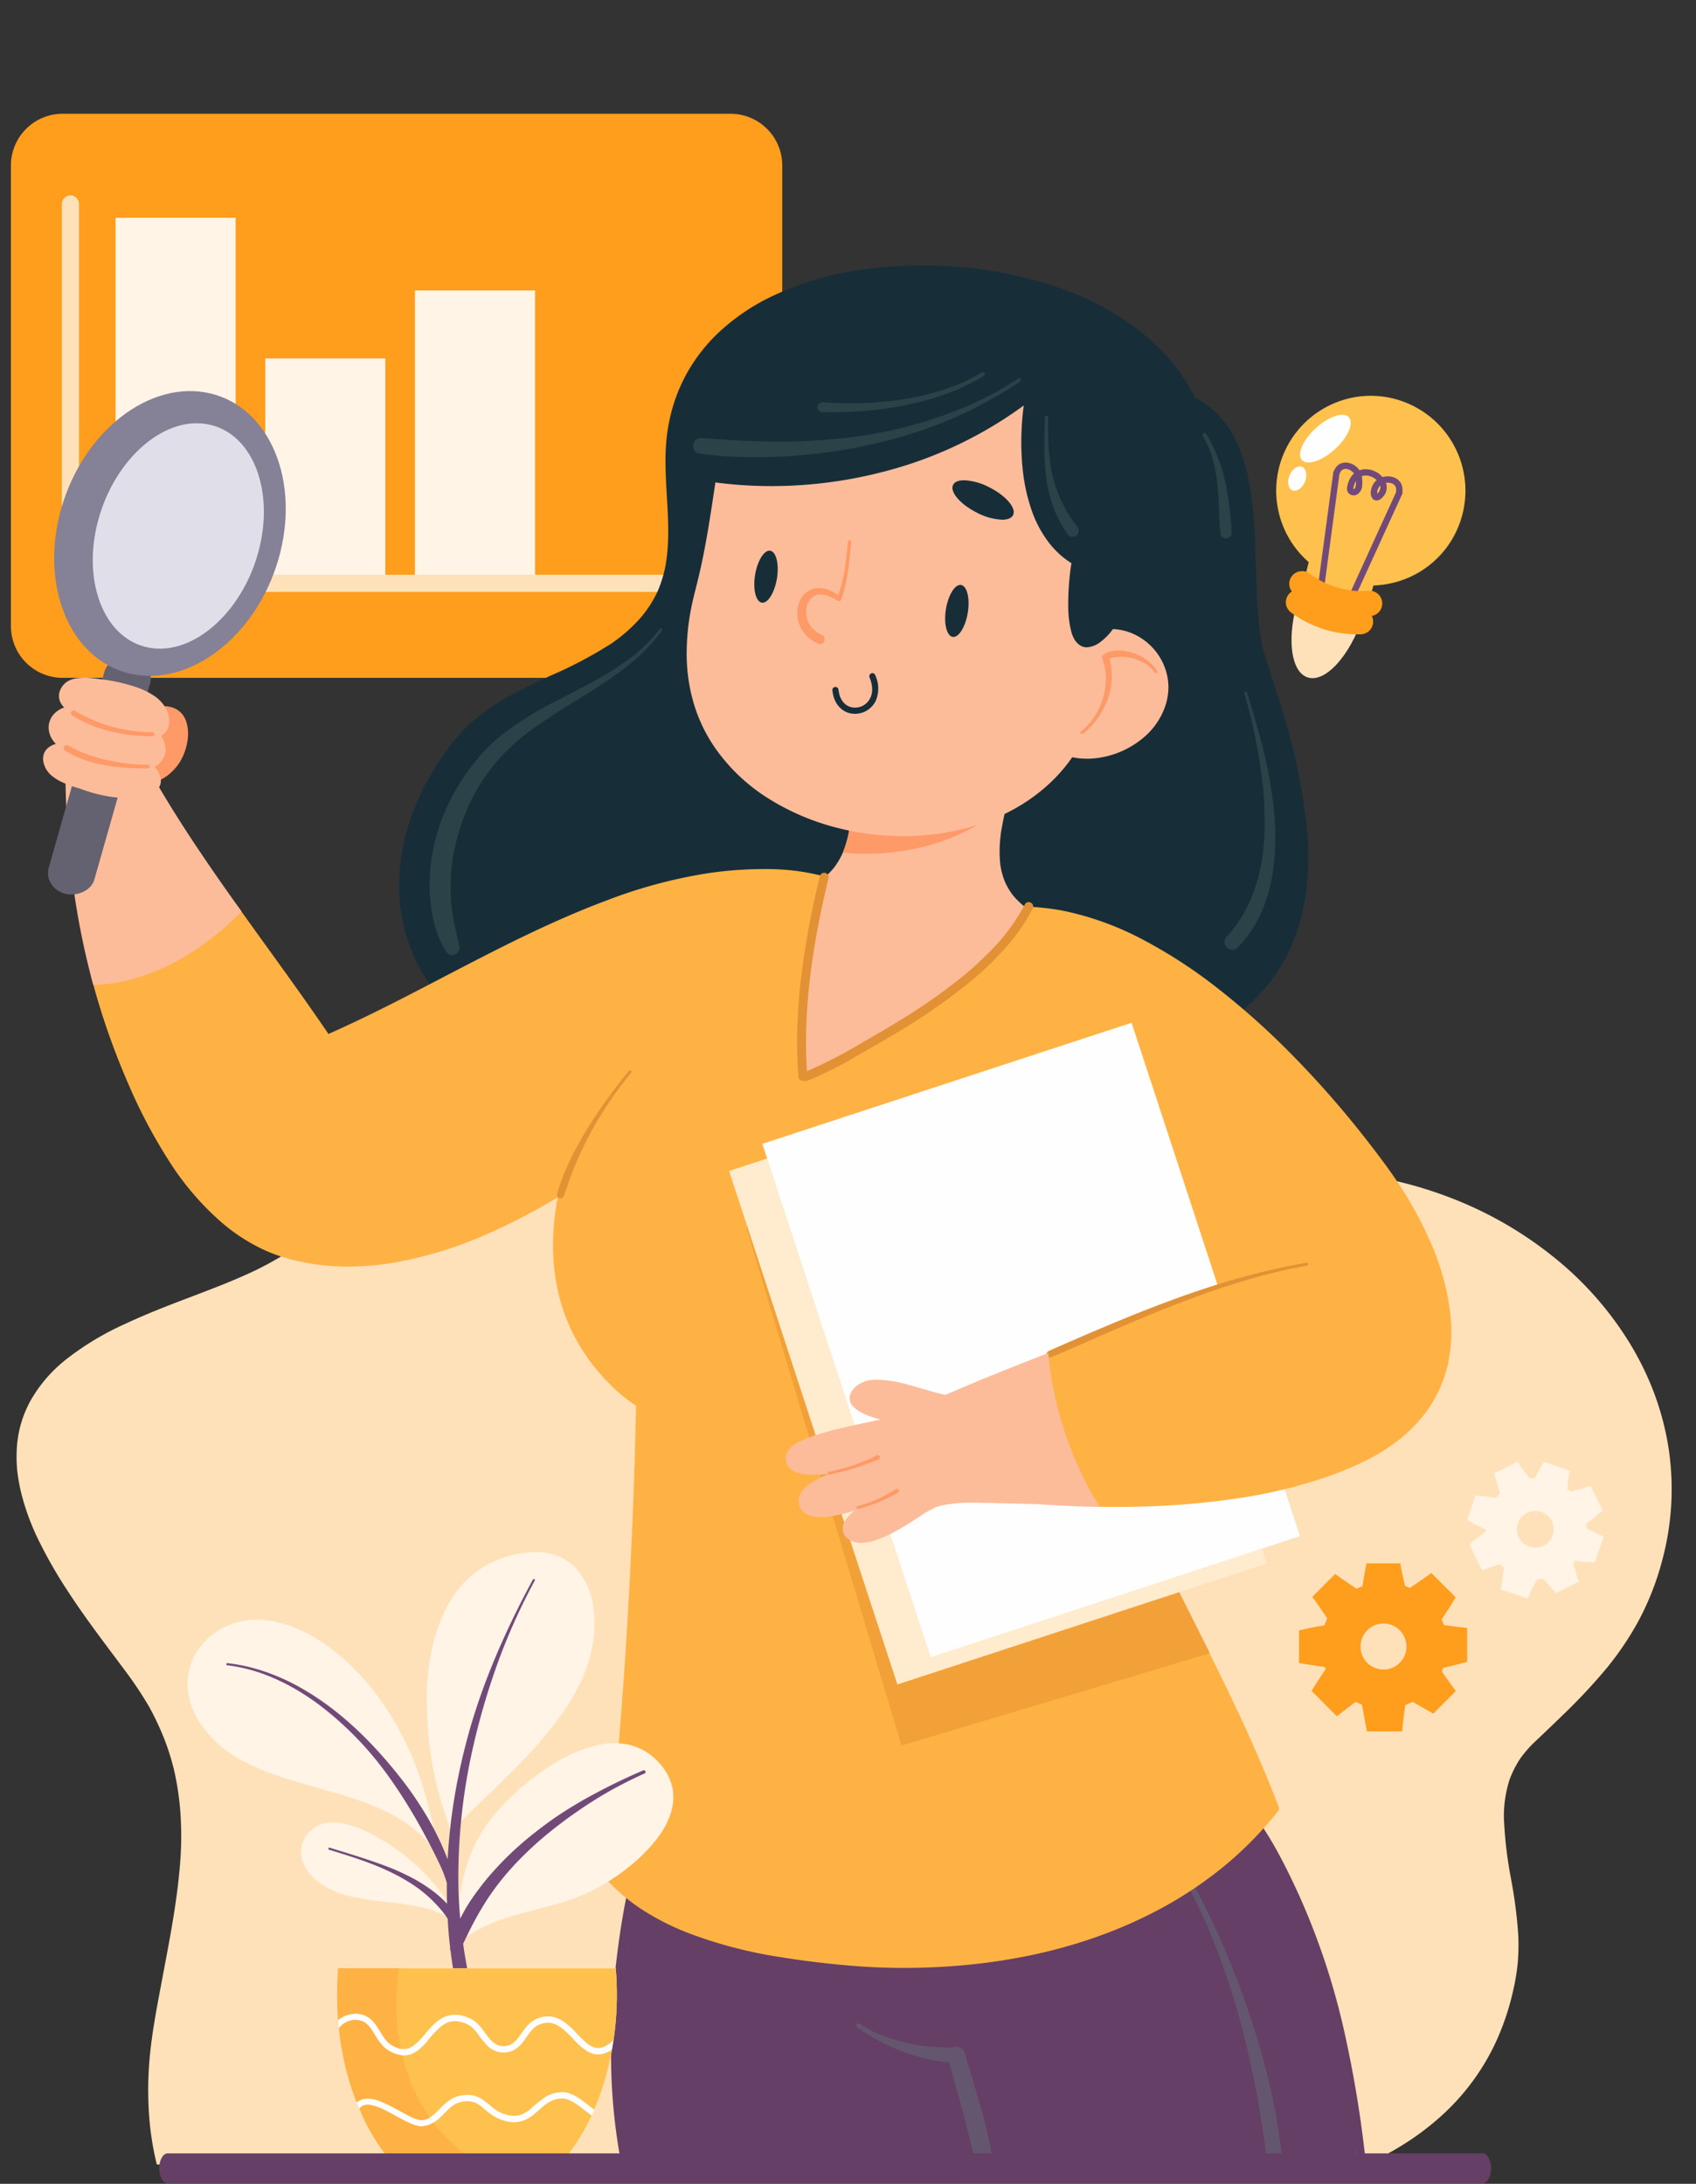 <svg xmlns="http://www.w3.org/2000/svg" xmlns:xlink="http://www.w3.org/1999/xlink" width="400" height="515" viewBox="0 0 400 515">
  <rect x="0" y="0" width="400" height="515" fill="#333333" stroke="none"/>
  <defs>
    <clipPath id="clip-path">
      <rect id="Rectángulo_415484" data-name="Rectángulo 415484" width="400" height="515" transform="translate(1020 7998)" fill="#fff" stroke="#707070" stroke-width="1" opacity="0.82"/>
    </clipPath>
  </defs>
  <g id="Enmascarar_grupo_1098814" data-name="Enmascarar grupo 1098814" transform="translate(-1020 -7998)" clip-path="url(#clip-path)">
    <g id="OBJECTS" transform="translate(963.713 8060.554)">
      <g id="Grupo_1178662" data-name="Grupo 1178662" transform="translate(0 5.377)">
        <path id="Trazado_1038189" data-name="Trazado 1038189" d="M412.3,207.111a24.486,24.486,0,0,1,2.511-4.973,27.977,27.977,0,0,1,2.058-2.546c.633-.707,1.329-1.367,2.048-2.037l.606-.576c1.92-1.828,3.838-3.66,5.732-5.508a134.688,134.688,0,0,0,9.762-10.449,71.13,71.13,0,0,0,7.846-11.635,65.187,65.187,0,0,0,5.456-14.034,64.429,64.429,0,0,0,1.383-27.184,66.249,66.249,0,0,0-3.481-12.751,70,70,0,0,0-5.913-11.83A78.786,78.786,0,0,0,422.292,83.5a90.286,90.286,0,0,0-24.635-13.92,95.482,95.482,0,0,0-14.148-4.119A101.068,101.068,0,0,0,365.2,63.477a228.821,228.821,0,0,0-25.422,1.06c-1.3.11-2.6.222-3.9.335l-.323.027-.245.024c-1.471.126-2.893.246-4.309.365q-1.621.136-3.243.267c-5.523.433-10.185.689-14.248.781-4.264.117-8.856.06-14.889-.186l-.092,0-.1,0-.129-.006-.184-.007.1.114a347.647,347.647,0,0,1-37.746-4.125c-5.557-.925-11.546-2.072-18.311-3.506-2.128-.454-4.241-.919-6.36-1.387l-.394-.085-.415-.09-1.011-.222-.37-.084-.55-.123c-2.533-.557-5.056-1.113-7.58-1.646-6.536-1.394-11.815-2.381-16.615-3.105A143.071,143.071,0,0,0,192.524,50.3a87.243,87.243,0,0,0-10.11.231,67.327,67.327,0,0,0-20.979,5.073,60.915,60.915,0,0,0-12.078,6.971c-2.025,1.482-3.966,3.182-5.429,4.5l-.278.253c-1.676,1.517-3.346,3.026-5.041,4.512-3.644,3.164-6.816,5.686-9.977,7.942a89.167,89.167,0,0,1-11.455,6.876c-5.055,2.461-10.287,4.451-15.345,6.374l-.162.066c-5.169,1.961-10.514,3.989-15.778,6.461a67.4,67.4,0,0,0-14.027,8.425,33.337,33.337,0,0,0-8.5,9.944,26.284,26.284,0,0,0-3.1,10.876,33.267,33.267,0,0,0,.1,5.512,42.285,42.285,0,0,0,1.148,6.02,57.1,57.1,0,0,0,4.431,11.386,108.62,108.62,0,0,0,6.507,11.164c2.833,4.358,6.022,8.7,9.045,12.752l1.681,2.245.621.831.092.126.108.144c.638.851,1.271,1.7,1.9,2.543a88.813,88.813,0,0,1,5.594,8.412,69.029,69.029,0,0,1,3.376,7.117,57.964,57.964,0,0,1,2.5,7.879,67.787,67.787,0,0,1,1.435,9.478,78.8,78.8,0,0,1,.111,10.194c-.54,9.277-2.3,18.538-4,27.493l-.107.576-.744,3.963-.039.2c-.941,5.035-1.908,10.22-2.405,15.485a84.372,84.372,0,0,0-.186,13.667,69.07,69.07,0,0,0,1.839,11.846H378.479c.233-.108.473-.211.7-.32a76,76,0,0,0,9.544-5.328,63.518,63.518,0,0,0,8.393-6.642,54.115,54.115,0,0,0,12.393-17.528,61.233,61.233,0,0,0,3.666-11.257,51.135,51.135,0,0,0,1.037-6.141,48.187,48.187,0,0,0,.133-7.191,109.626,109.626,0,0,0-1.616-12.577l-.029-.174-.014-.082-.017-.088a97.4,97.4,0,0,1-1.684-14.237c-.016-.593-.006-1.245.032-2.184A28.7,28.7,0,0,1,412.3,207.111Z" transform="translate(0 144.676)" fill="#ffe1b9"/>
      </g>
      <g id="Grupo_1178674" data-name="Grupo 1178674" transform="translate(0 -117.378)">
        <path id="Trazado_1038207" data-name="Trazado 1038207" d="M228.736,81.654H70.907A12.207,12.207,0,0,0,58.861,93.7V202.629a12.207,12.207,0,0,0,12.046,12.046H228.736a12.207,12.207,0,0,0,12.046-12.046V93.7a12.207,12.207,0,0,0-12.046-12.046" fill="#ff9d1c"/>
        <g id="Grupo_1178673" data-name="Grupo 1178673">
          <rect id="Rectángulo_415479" data-name="Rectángulo 415479" width="28.317" height="85.537" transform="translate(83.545 106.183)" fill="#fff4e6"/>
          <rect id="Rectángulo_415480" data-name="Rectángulo 415480" width="28.32" height="51.676" transform="translate(118.848 139.357)" fill="#fff4e6"/>
          <rect id="Rectángulo_415481" data-name="Rectángulo 415481" width="28.316" height="67.492" transform="translate(154.156 123.312)" fill="#fff4e6"/>
          <path id="Trazado_1038208" data-name="Trazado 1038208" d="M72.9,100.9a2.049,2.049,0,0,0-2.022,2.022v88.406a2.014,2.014,0,0,0,.11.648,1.77,1.77,0,0,0-.047.415,2.049,2.049,0,0,0,2.021,2.021h151.86a2.021,2.021,0,1,0,0-4.043H74.9l.022-43.4V102.926A2.049,2.049,0,0,0,72.9,100.9" fill="#ffe1b9"/>
        </g>
      </g>
      <g id="Grupo_1178684" data-name="Grupo 1178684" transform="translate(91.871 -33.217)">
        <path id="Trazado_1038218" data-name="Trazado 1038218" d="M272.806,130.407c4.144,1.369,9.991-5.032,13.048-14.286s2.176-17.879-1.968-19.248-9.991,5.033-13.049,14.286-2.175,17.879,1.969,19.248" fill="#ffe1b9"/>
        <path id="Trazado_1038219" data-name="Trazado 1038219" d="M292.48,108.246a22.413,22.413,0,0,0,17.114-16.918,22.611,22.611,0,0,1-17.114,16.918" fill="#63c0c7"/>
        <path id="Trazado_1038220" data-name="Trazado 1038220" d="M287.781,64a22.37,22.37,0,0,0-14.717,39.22c-.372,1.551-.709,2.961-1.106,4.4a.569.569,0,0,0,0,.3.716.716,0,0,0,.251.62,19.667,19.667,0,0,0,6.435,3.569,27.532,27.532,0,0,0,7.478,1.521l.117,0a.7.7,0,0,0,.381-.094.733.733,0,0,0,.6-.576c.278-1.281.65-2.665,1.135-4.229A22.371,22.371,0,0,0,287.781,64" fill="#ffc14d"/>
        <path id="Trazado_1038221" data-name="Trazado 1038221" d="M295.164,86.635a3.565,3.565,0,0,0-.125-1.5,2.945,2.945,0,0,0-.941-1.363,3.293,3.293,0,0,0-1.281-.641,4.687,4.687,0,0,0-1.774-.082,3.75,3.75,0,0,0-.575.114,5.286,5.286,0,0,0-4.14-1.844,4.4,4.4,0,0,0-1.272.255,4.137,4.137,0,0,0-2.439-1.724,3.439,3.439,0,0,0-.814-.1c-.057,0-.114,0-.17,0a3.145,3.145,0,0,0-1.113.274,2.51,2.51,0,0,0-.863.652,3.5,3.5,0,0,0-.575.954.826.826,0,0,0-.225.507q-1.822,13.552-3.641,27.1a.732.732,0,0,0,.2.531.752.752,0,0,0,1.059.047.81.81,0,0,0,.242-.531q1.8-13.422,3.606-26.842a.874.874,0,0,0,.1-.178c.017-.048.035-.1.055-.143a3.014,3.014,0,0,1,.26-.419,2.382,2.382,0,0,1,.226-.212,2.285,2.285,0,0,1,.313-.166,3.248,3.248,0,0,1,.331-.076,3,3,0,0,1,.483.014,3.436,3.436,0,0,1,.6.186,3.691,3.691,0,0,1,.59.37,3.874,3.874,0,0,1,.457.484l.013.021-.06.05a4.76,4.76,0,0,0-1.2,1.86,4.87,4.87,0,0,0-.32,1.054,3.52,3.52,0,0,0-.066.6,1.982,1.982,0,0,0,.14.719,1.625,1.625,0,0,0,2.2.7,2.6,2.6,0,0,0,1.246-2.2,6.154,6.154,0,0,0,.015-1.258,7.98,7.98,0,0,0-.111-.888,3.808,3.808,0,0,1,.646-.143,4.3,4.3,0,0,1,.848.036,4.79,4.79,0,0,1,.917.289,5.089,5.089,0,0,1,.923.585c.057.05.111.1.164.154a4.282,4.282,0,0,0-.477.494,4.172,4.172,0,0,0-.886,2.141,2.252,2.252,0,0,0,.457,1.789,1.262,1.262,0,0,0,.883.387,1.776,1.776,0,0,0,1.066-.422,2.771,2.771,0,0,0,.422-.4,4.2,4.2,0,0,0,.433-.562,3.411,3.411,0,0,0,.461-1.324,2.972,2.972,0,0,0-.082-1.145,3.213,3.213,0,0,0-.09-.315l.134-.02a4.462,4.462,0,0,1,.8.022,3.43,3.43,0,0,1,.6.182,2.742,2.742,0,0,1,.374.241,2.548,2.548,0,0,1,.243.268,2.943,2.943,0,0,1,.173.335,3.115,3.115,0,0,1,.09.4,4.17,4.17,0,0,1-.033.731.469.469,0,0,0,.011.072q-5.7,12.479-11.392,24.961c-.013.025-.026.051-.038.078s-.013.032-.02.048l-.035.077a.711.711,0,0,0,.051.57.755.755,0,0,0,.445.367.74.74,0,0,0,.57-.054.836.836,0,0,0,.368-.442c.007-.015.015-.031.022-.047Q289.4,99.694,295.17,87.06A.611.611,0,0,0,295.164,86.635Zm-10.99-1.451a3.388,3.388,0,0,1-.148.51,1.929,1.929,0,0,1-.116.19l-.053.049-.044.024a.938.938,0,0,1-.092.02h-.11s0-.006,0-.009a2.184,2.184,0,0,1,.014-.323,5.183,5.183,0,0,1,.339-1.047c.08-.173.165-.344.26-.51A6.084,6.084,0,0,1,284.174,85.184Zm5.777.745a2.718,2.718,0,0,1-.132.413,3.014,3.014,0,0,1-.29.446,3.459,3.459,0,0,1-.3.3.529.529,0,0,1-.009-.055,2.773,2.773,0,0,1,.025-.531,3.722,3.722,0,0,1,.2-.631,3.788,3.788,0,0,1,.371-.589c.032-.035.065-.068.1-.1a3.059,3.059,0,0,1,.06.3A2.857,2.857,0,0,1,289.951,85.929Z" fill="#714a79"/>
        <path id="Trazado_1038222" data-name="Trazado 1038222" d="M270.693,105.454a3,3,0,0,0-2.1,3.688,3.243,3.243,0,0,0,1.379,1.792c.568.416,1.142.808,1.735,1.176.028.019.057.037.086.055.082.052.165.1.249.15l.067.041a29.4,29.4,0,0,0,2.755,1.382,3.052,3.052,0,0,0,.757.329,25.093,25.093,0,0,0,3.612,1.2l.032.007c.034.009.069.017.1.023l.046.013c.043.01.087.019.13.027.027.006.054.013.082.018s.056.015.085.021l.164.035.114.023c.388.079.776.152,1.167.215l.061.01.294.045.1.013.047.007.727.1h0c.412.053.826.1,1.242.137l.034,0,.2.017h.02l.035,0,.074.007c.039,0,.078.007.117.009l.059,0h.024l.112.009.059,0,.082.006.107,0,.082,0h.025l.156.006c.09,0,.178.007.267.009h.1l.093,0c.187,0,.369,0,.552,0h.233l.1,0h.1c.283-.009.566-.021.85-.038.041,0,.082,0,.123,0s.076-.008.115-.011l.076,0a3.116,3.116,0,0,0,2.122-.878,3,3,0,0,0-2.122-5.122l-.076,0c-.282.02-.566.034-.848.046h-.044l-.261.008h-.07l-.259,0H285.3c-.025,0-.05,0-.076,0-.109,0-.222,0-.336-.008h-.029c-.041,0-.08,0-.12,0l-.046,0H284.6c-.077,0-.153-.008-.229-.011h-.027l-.121-.008H284.2l-.14-.009-.028,0-.317-.023h0c-.3-.026-.6-.057-.9-.091l-.2-.034-.047-.007c-.408-.069-.813-.149-1.215-.234-.137-.031-.273-.062-.41-.1l-.045-.01c-.026-.006-.051-.013-.077-.018a.621.621,0,0,0-.062-.015l-.038-.009a24.505,24.505,0,0,1-2.827-.9,3.067,3.067,0,0,0-.5-.207q-1.11-.508-2.172-1.12l-.338-.2c-.648-.395-1.269-.82-1.877-1.265a2.522,2.522,0,0,0-1.465-.411,3.221,3.221,0,0,0-.848.11" fill="#ff9d1c"/>
        <path id="Trazado_1038223" data-name="Trazado 1038223" d="M269.881,109.809a3,3,0,0,0-2.094,3.692,3.2,3.2,0,0,0,1.379,1.792c.51.366,1.026.72,1.559,1.052l.094.058c.043.027.087.052.131.076q.759.452,1.544.856.055.032.114.06c.65.32,1.314.608,1.985.888.078.034.158.069.24.1l.173.073.089.034.021.009.05.019c.5.191,1,.373,1.5.539.042.014.084.026.126.037l.067.021.077.024a1.059,1.059,0,0,0,.117.035c.344.1.688.2,1.036.286l.112.031.044.01.244.059.056.013.055.012.328.074c.047.01.1.019.142.027.391.08.781.153,1.174.215l.175.025.013,0,.049.007.113.016.029,0c.047.007.094.011.141.019h0l.208.027.589.08h.008c.342.043.686.084,1.03.114.054.006.107.011.161.014l.05,0q.07.007.141.012l.225.014.079,0,.255.016.077,0h.013l.121,0h.024l.046,0,.129,0h.009l.254.007h.063c.084,0,.17,0,.256,0h.535l.116,0c.039,0,.079,0,.119,0a3,3,0,0,0,0-6l-.182,0h-.02l-.165,0h-.032c-.164,0-.332,0-.5,0h-.14l-.114,0H284.1l-.369-.012h0l-.124,0-.092-.007-.138-.006-.081,0-.076,0-.072,0-.191-.014-.024,0c-.357-.025-.715-.061-1.071-.1-.037-.006-.074-.013-.112-.018l-.091-.014q-.539-.091-1.074-.2l-.058-.013c-.142-.031-.286-.062-.429-.1-.038-.01-.075-.018-.114-.026l-.01,0-.037-.01c-.029-.008-.057-.015-.086-.021-.414-.1-.823-.217-1.232-.337l-.044-.013-.012,0c-.1-.029-.193-.06-.29-.091l-.008,0c-.558-.18-1.113-.382-1.659-.6-.311-.139-.617-.283-.921-.434q-.933-.468-1.822-1l-.016-.011c-.566-.347-1.113-.718-1.652-1.105a2.562,2.562,0,0,0-1.475-.413,3.215,3.215,0,0,0-.838.108m6.379,2.719.111.047-.111-.047m5.944,1.64.123.016-.123-.016" fill="#ff9d1c"/>
        <path id="Trazado_1038224" data-name="Trazado 1038224" d="M271.474,79.159c1.248,1.367,4.74.215,7.793-2.572s4.518-6.16,3.27-7.527-4.74-.214-7.793,2.573-4.518,6.159-3.27,7.526" fill="#fefefe"/>
        <path id="Trazado_1038225" data-name="Trazado 1038225" d="M269.243,86.3c1.006.408,2.327-.5,2.947-2.032s.307-3.1-.7-3.51-2.327.5-2.947,2.031-.307,3.1.7,3.511" fill="#fefefe"/>
      </g>
      <g id="Grupo_1178685" data-name="Grupo 1178685" transform="translate(326.365 57.347)">
        <path id="Trazado_1038226" data-name="Trazado 1038226" d="M70.439,263.306q-.225-.658-.516-1.3c1.134-1.722,2.272-3.44,3.316-5.216q-2.871-2.871-5.744-5.74c-1.649,1.218-3.343,2.374-5.041,3.526-.3-.133-.6-.264-.939-.39-.066-.025-.137-.044-.2-.068-.009-.035-.018-.07-.026-.1-.285-1.14-.567-2.285-.789-3.441-.115-.6-.218-1.2-.3-1.8h-8c-.372,1.793-.651,3.6-.943,5.415-.368.136-.738.273-1.1.442-.09.041-.17.088-.258.13-.2-.129-.4-.256-.6-.386-1.519-.994-3.014-2.017-4.464-3.106q-2.7,2.7-5.4,5.407c1.2,1.668,2.363,3.366,3.51,5.074a14.762,14.762,0,0,0-.654,1.627c-2.009.35-4.011.738-5.991,1.231v7.678c2.031.342,4.069.639,6.107.938.059.163.113.325.178.487-1.129,1.7-2.284,3.393-3.323,5.154q2.988,2.988,5.969,5.97c1.457-1.153,2.936-2.277,4.418-3.4a14.989,14.989,0,0,0,1.494.649c.384,2.11.768,4.218,1.168,6.325h8.29c.181-2.085.451-4.16.768-6.227a15.091,15.091,0,0,0,1.733-.752c1.611.939,3.246,1.84,4.856,2.781q2.655-2.658,5.311-5.315c-1.121-1.539-2.216-3.1-3.314-4.65.121-.271.235-.551.344-.835,1.135-.258,2.268-.523,3.4-.81h-.008a.149.149,0,0,0,.019,0l.039-.012,0,0c.734-.191,1.464-.387,2.195-.59v-8C74.089,263.838,72.261,263.591,70.439,263.306Zm-10.945,9.409a5.394,5.394,0,0,1-2.6,1.064c-.229.019-.455.031-.682.031a6.863,6.863,0,0,1-.741-.039,7.061,7.061,0,0,1-1.325-.362,5.409,5.409,0,0,1-2.227-1.7,6.483,6.483,0,0,1-.627-1.041l-.079-.171a7.049,7.049,0,0,1-.378-1.4,6.82,6.82,0,0,1,0-1.407,6.916,6.916,0,0,1,.21-.913c.051-.167.109-.335.175-.5.051-.117.109-.23.168-.343a6.766,6.766,0,0,1,.569-.9c.039-.05.082-.1.125-.148.093-.109.152-.171.211-.23a6.41,6.41,0,0,1,.6-.558,6.621,6.621,0,0,1,1.178-.694c.1-.039.2-.078.3-.113a6.971,6.971,0,0,1,1.119-.281,7.116,7.116,0,0,1,.714-.036,5.11,5.11,0,0,1,2.121.419,6.953,6.953,0,0,1,1.22.718,6.778,6.778,0,0,1,.975.978,6.891,6.891,0,0,1,.682,1.174,6.8,6.8,0,0,1,.39,1.431,7.041,7.041,0,0,1,0,1.43,5.434,5.434,0,0,1-1.107,2.6A6.747,6.747,0,0,1,59.494,272.715Z" fill="#ff9d1c"/>
        <path id="Trazado_1038227" data-name="Trazado 1038227" d="M77.62,219.547c0-.372-.02-.744-.057-1.115,1.3-1.013,2.609-2.023,3.857-3.1q-1.437-2.916-2.877-5.832c-1.564.5-3.147.939-4.73,1.375-.193-.178-.39-.356-.611-.538-.044-.036-.093-.069-.138-.1,0-.029,0-.058.007-.087.078-.938.159-1.878.288-2.813.067-.483.144-.964.235-1.443l-6.066-2.06c-.745,1.265-1.428,2.565-2.115,3.864-.313.008-.627.017-.945.051-.079.008-.152.023-.23.032-.118-.15-.238-.3-.356-.447-.9-1.145-1.766-2.306-2.585-3.5q-2.745,1.353-5.49,2.708c.482,1.575.925,3.161,1.355,4.751a11.838,11.838,0,0,0-.921,1.074c-1.612-.252-3.227-.482-4.854-.617q-.989,2.91-1.977,5.822c1.452.783,2.921,1.533,4.39,2.284,0,.139,0,.276.01.416-1.3,1-2.606,1.985-3.848,3.052q1.5,3.036,2.989,6.065c1.4-.5,2.813-.971,4.226-1.441a11.958,11.958,0,0,0,.966.877c-.252,1.7-.5,3.4-.743,5.1l6.287,2.135c.673-1.535,1.413-3.038,2.186-4.524A11.981,11.981,0,0,0,67.4,231.4c.978,1.125,1.974,2.235,2.951,3.362l5.4-2.663c-.454-1.455-.883-2.917-1.316-4.379.165-.178.326-.364.484-.555.925.1,1.849.2,2.776.27l-.006,0a.124.124,0,0,0,.015,0h.033l0,0q.909.066,1.816.118l2.062-6.069C80.25,220.891,78.928,220.232,77.62,219.547ZM64.653,224c-.179-.045-.353-.094-.525-.152a5.385,5.385,0,0,1-.552-.221,5.723,5.723,0,0,1-.912-.616,4.351,4.351,0,0,1-1.251-1.86,5.182,5.182,0,0,1-.208-.951l-.015-.15a5.56,5.56,0,0,1,.073-1.156,5.393,5.393,0,0,1,.36-1.068,5.57,5.57,0,0,1,.394-.638c.082-.114.169-.226.262-.333.068-.076.141-.146.215-.217a5.493,5.493,0,0,1,.663-.534c.042-.028.088-.055.132-.08.1-.058.16-.091.219-.12a5.147,5.147,0,0,1,.6-.267,5.269,5.269,0,0,1,1.072-.224c.084,0,.171-.007.254-.009a5.518,5.518,0,0,1,.921.076,5.172,5.172,0,0,1,.551.156,5.088,5.088,0,0,1,.571.231,5.251,5.251,0,0,1,.929.632,5.586,5.586,0,0,1,.741.859,5.451,5.451,0,0,1,.487.993,5.529,5.529,0,0,1,.215,1.066,5.427,5.427,0,0,1-.073,1.185,5.6,5.6,0,0,1-.371,1.085,5.748,5.748,0,0,1-.64.94,5.586,5.586,0,0,1-.871.749,5.348,5.348,0,0,1-1,.486,4.323,4.323,0,0,1-2.244.138Z" transform="translate(26.514 21)" fill="#fff4e6"/>
      </g>
      <g id="Grupo_1178686" data-name="Grupo 1178686" transform="translate(-22.56 -128.96)">
        <path id="Trazado_1038228" data-name="Trazado 1038228" d="M272.248,128.99a99.641,99.641,0,0,0-15.094,1.145A70.179,70.179,0,0,0,235.407,137a49.965,49.965,0,0,0-10.671,7.414,40.141,40.141,0,0,0-7.88,9.916,39.061,39.061,0,0,0-3.779,9.507,43.155,43.155,0,0,0-.985,5.256,49.449,49.449,0,0,0-.335,6.155c0,2.738.163,5.528.321,8.226.313,5.343.636,10.867-.308,16.257a29.261,29.261,0,0,1-1.925,6.25,28,28,0,0,1-3.711,5.814,36.124,36.124,0,0,1-6.861,6.166l.116-.052a100.9,100.9,0,0,1-14.652,7.793c-2.628,1.216-5.346,2.475-7.95,3.835a53.992,53.992,0,0,0-10.65,7.08,37.357,37.357,0,0,0-4.507,4.8,64.978,64.978,0,0,0-4.43,6.33c-5.624,9.135-8.478,19-8.257,28.527a42.555,42.555,0,0,0,.838,7.382,41.813,41.813,0,0,0,2.224,7.255,36.95,36.95,0,0,0,3.8,7.108,63.794,63.794,0,0,0,5.142,6.254l.23.256.454.51.454.507a1.019,1.019,0,0,0,.771.336,1.153,1.153,0,0,0,.378-.063c1.1.668,2.279,1.313,3.481,1.914,1.268.64,2.594,1.221,3.876,1.783,2.22.975,4.479,1.917,6.82,2.843,4.446,1.764,9.217,3.457,14.179,5.031a237.607,237.607,0,0,0,30.541,7.445,239.759,239.759,0,0,0,32.015,3.444c2.8.109,5.621.164,8.386.164a200.218,200.218,0,0,0,23.54-1.369,159.8,159.8,0,0,0,30.143-6.455,129.372,129.372,0,0,0,13.894-5.4c2.14-.978,4.354-2.081,6.581-3.279,2.283-1.222,4.425-2.476,6.368-3.729a45.551,45.551,0,0,0,10.661-9.439,40.033,40.033,0,0,0,6.422-11.149,47.961,47.961,0,0,0,2.87-12.385,68.5,68.5,0,0,0,.043-13.152,133.566,133.566,0,0,0-5.008-25.276c-1.25-4.418-2.647-8.8-3.723-12.12l-.356-1.075c-.43-1.291-.874-2.625-1.209-3.966a40.74,40.74,0,0,1-.816-4.323l-.024-.157c-.464-3.61-.639-7.221-.758-10.587-.053-1.445-.1-2.891-.14-4.336-.071-2.447-.146-4.893-.266-7.34a100.715,100.715,0,0,0-1.144-11.54,41.678,41.678,0,0,0-2.968-10.317,23.328,23.328,0,0,0-5.691-7.941,20.754,20.754,0,0,0-4.316-2.937,44,44,0,0,0-5.1-7.978,48.247,48.247,0,0,0-7.782-7.632,66.678,66.678,0,0,0-20.043-10.579,95.851,95.851,0,0,0-23.324-4.676c-2.714-.213-5.454-.322-8.14-.322" transform="translate(24.049)" fill="#172e39"/>
        <path id="Trazado_1038229" data-name="Trazado 1038229" d="M254.16,210.378a18.533,18.533,0,0,0-2.322.147,23.361,23.361,0,0,0-8.683,2.937,30.731,30.731,0,0,0-6.987,5.6,36.871,36.871,0,0,0-3.768,4.672l.018-.5-.008-.5a1.074,1.074,0,0,0-1.065-1.064,1.086,1.086,0,0,0-.771.331,1.011,1.011,0,0,0-.294.734,39.674,39.674,0,0,1-.273,5.888,25.323,25.323,0,0,1-1.527,5.9,18.249,18.249,0,0,1-2.148,3.746,15.8,15.8,0,0,1-2.581,2.592,17.534,17.534,0,0,1-3.15,1.871.838.838,0,0,0-.214-.024.991.991,0,0,0-.915.523,80.884,80.884,0,0,0-6.127,20.548,97.025,97.025,0,0,0-1.4,22.014c.1,1.642.261,3.332.488,5.021a18.262,18.262,0,0,0,.919,4.065,5.861,5.861,0,0,0,1.889,2.677,4.787,4.787,0,0,0,2.855.856h0a9.784,9.784,0,0,0,1.767-.186,16.049,16.049,0,0,0,2.126-.547,51.9,51.9,0,0,0,5.13-1.987,84.079,84.079,0,0,0,10.408-5.53A157.716,157.716,0,0,0,257.1,275.675c3.034-2.573,5.767-5,8.355-7.412a60.562,60.562,0,0,0,7.665-8.443,26.847,26.847,0,0,0,3.834-7.312,1.071,1.071,0,0,0-.583-1.249.968.968,0,0,0-.514-.974,24.754,24.754,0,0,1-4.727-2.8,17.847,17.847,0,0,1-2.768-2.749,15.627,15.627,0,0,1-1.811-3.112,17.664,17.664,0,0,1-1.061-3.981,28.784,28.784,0,0,1,.12-7.206l.008-.167h-.014a98.94,98.94,0,0,1,2.475-10.943,1.07,1.07,0,0,0-.744-1.309.948.948,0,0,0-.277-.039,1.08,1.08,0,0,0-.975.621,10.263,10.263,0,0,0-1.054-2.727,9.962,9.962,0,0,0-2.319-2.735,11.864,11.864,0,0,0-3.238-1.847,14.176,14.176,0,0,0-3.705-.832,14.413,14.413,0,0,0-1.61-.083" transform="translate(49.284 32.664)" fill="#fcbc9a"/>
        <path id="Trazado_1038230" data-name="Trazado 1038230" d="M247.1,210.5a23.45,23.45,0,0,0-8.692,2.95,30.793,30.793,0,0,0-7,5.6,36.626,36.626,0,0,0-3.767,4.685l.071-.486-.006-.5a1.111,1.111,0,0,0-1.1-1.1,1.141,1.141,0,0,0-.793.345,1.033,1.033,0,0,0-.3.755,40.936,40.936,0,0,1-.275,5.89,25.561,25.561,0,0,1-1.522,5.891c-.039.092-.08.184-.122.276q1.694.193,3.4.265h-.092a56.454,56.454,0,0,0,14.665-1.373h-.011l.034-.008.059-.014-.059.014a49.379,49.379,0,0,0,11.84-4.316.087.087,0,0,1,.02-.01.332.332,0,0,1,.043-.024.011.011,0,0,1,.007,0,.077.077,0,0,1,.011-.007l-.006.006a37.222,37.222,0,0,0,3.842-2.36,33.2,33.2,0,0,0,3.362-2.716l-.066.066c.677-.636,1.328-1.3,1.939-2,.249-.971.513-1.959.786-2.974a1.1,1.1,0,0,0-.761-1.341.886.886,0,0,0-.29-.055,1.1,1.1,0,0,0-1,.646,8.624,8.624,0,0,0-1.012-2.726A9.786,9.786,0,0,0,258,213.128a11.567,11.567,0,0,0-3.251-1.844,14,14,0,0,0-3.716-.849,14.4,14.4,0,0,0-1.61-.081,22.48,22.48,0,0,0-2.321.147" transform="translate(54.017 32.654)" fill="#fe9a67"/>
        <path id="Trazado_1038231" data-name="Trazado 1038231" d="M244.945,223.9h0l.008,0-.006,0" transform="translate(62.581 38.089)" fill="#fe9a67"/>
        <path id="Trazado_1038232" data-name="Trazado 1038232" d="M244.948,223.9l-.008.006-.024.013a.1.1,0,0,0,.024-.013.037.037,0,0,0,.013-.007h0" transform="translate(62.571 38.09)" fill="#fe9a67"/>
        <path id="Trazado_1038233" data-name="Trazado 1038233" d="M294.538,376.217c-2.87,0-5.909.149-9.291.454-4.933.451-9.808,1.156-13.926,1.784-4.068.626-8.187,1.349-12.241,2.152a213.874,213.874,0,0,0-25.165,6.513,139.847,139.847,0,0,0-23.9,10.183A88.814,88.814,0,0,0,191.08,411c.544-2.351,1.124-4.724,1.747-7.042a1.074,1.074,0,0,0-.743-1.316.922.922,0,0,0-.272-.038,1.07,1.07,0,0,0-1.037.788,180.531,180.531,0,0,0-4.505,22.888,186.166,186.166,0,0,0-1.665,24.34,136.126,136.126,0,0,0,2.5,27.278,1.049,1.049,0,0,0,1.047.779,1.011,1.011,0,0,0,.262-.034,1.028,1.028,0,0,0,.367-.184.732.732,0,0,0,.165.015c5.42-.4,10.619-.516,16.861-.632,4.346-.079,8.9-.119,13.917-.119l2.969,0c11.393.045,22.989.32,33.824.608l9.9.275c15.467.437,31.461.887,47.2.887q5.3,0,10.6-.073c13.065-.184,24.888-.73,36.145-1.675a1.118,1.118,0,0,0,.7-.332.894.894,0,0,0,.4.086,1.04,1.04,0,0,0,.748-.311,1.013,1.013,0,0,0,.317-.755,273.59,273.59,0,0,0-5.212-31.11,167.808,167.808,0,0,0-9.882-29.913c-1.951-4.386-3.8-8.166-5.66-11.551a74.141,74.141,0,0,0-6.761-10.342,46.117,46.117,0,0,0-8.608-8.437,38.42,38.42,0,0,0-11.176-5.7,66.286,66.286,0,0,0-15.029-2.955c-1.8-.142-3.708-.213-5.656-.213M188.406,426.2l0-.052.041-.109c-.053.343-.1.687-.151,1.03.032-.251.064-.5.1-.752h0l.008-.062.008-.027V426.2Zm171.819,49.435h.013c-.041-.618-.092-1.237-.151-1.853.067.617.14,1.235.212,1.848Z" transform="translate(38.366 99.221)" fill="#653f65"/>
        <path id="Trazado_1038234" data-name="Trazado 1038234" d="M225.934,425.08a.553.553,0,0,0,.191.734c1.6,1.106,3.279,2.117,4.982,3.07a42.756,42.756,0,0,0,5.709,2.616,40.921,40.921,0,0,0,12.235,2.644,1.834,1.834,0,0,0,0-3.667,45.213,45.213,0,0,1-7.351-.336,44.013,44.013,0,0,1-10.794-2.892c.027.011.052.024.076.036a25.51,25.51,0,0,1-4.319-2.392.448.448,0,0,0-.256-.077.562.562,0,0,0-.471.263m4.971,2.169a.845.845,0,0,0-.083-.034c.027.01.055.021.083.034" transform="translate(54.924 118.726)" fill="#64566f"/>
        <path id="Trazado_1038235" data-name="Trazado 1038235" d="M242.746,428.837a2.123,2.123,0,0,0-1.467,2.584c1.145,4.034,2.305,8.058,3.4,12.1s2.047,8.118,3.038,12.186a2.091,2.091,0,0,0,3.82.5,2.269,2.269,0,0,0,.214-1.614,99.951,99.951,0,0,0-2.88-12.229c-1.149-4.029-2.386-8.035-3.536-12.064a2.141,2.141,0,0,0-2.04-1.543,2.069,2.069,0,0,0-.549.076" transform="translate(61.08 120.309)" fill="#64566f"/>
        <path id="Trazado_1038236" data-name="Trazado 1038236" d="M279.677,397.112a.647.647,0,0,0-.23.876,129.269,129.269,0,0,1,8.325,16.411c-.027-.06-.055-.121-.081-.186a169.518,169.518,0,0,1,7.653,22.711,228.475,228.475,0,0,1,4.8,23.32q.366,2.363.685,4.725c.22,1.645.434,3.29.618,4.941l.066.476a1.845,1.845,0,0,0,.46.793,1.8,1.8,0,0,0,2.541,0,1.718,1.718,0,0,0,.526-1.27c-.362-3.946-.876-7.877-1.571-11.78-.691-3.87-1.539-7.719-2.518-11.529a197.151,197.151,0,0,0-7.521-22.9c-1.823-4.643-3.838-9.214-6.012-13.7-2.091-4.313-4.379-8.55-6.864-12.655a.648.648,0,0,0-.556-.317.624.624,0,0,0-.32.087" transform="translate(76.394 107.572)" fill="#64566f"/>
        <path id="Trazado_1038237" data-name="Trazado 1038237" d="M255.688,230.583a90.16,90.16,0,0,0-12.9.947,116.461,116.461,0,0,0-24.217,6.5c-13.346,4.987-26.177,11.676-38.591,18.142-2.9,1.511-5.792,3.021-8.692,4.51-7.265,3.723-12.881,6.432-18.2,8.786-4.7-6.924-9.683-13.833-14.505-20.511-2.429-3.37-4.907-6.8-7.368-10.263a74.027,74.027,0,0,1-6.361,5.639,65.976,65.976,0,0,1-9.289,6.185c-5.649,3.062-12.025,5.331-18.513,5.133q.336,1.3.689,2.59a172.53,172.53,0,0,0,8.189,23.107,124.33,124.33,0,0,0,9.273,17.626,66.564,66.564,0,0,0,12.957,15.179,43.927,43.927,0,0,0,8.1,5.43,35.931,35.931,0,0,0,4.434,1.948,44.2,44.2,0,0,0,5.343,1.527,52.245,52.245,0,0,0,11.644,1.265,67.267,67.267,0,0,0,11.462-1.03,95.308,95.308,0,0,0,22.723-7.237,142.819,142.819,0,0,0,15.277-8.052A60.716,60.716,0,0,0,206.11,321.8a48.186,48.186,0,0,0,1.456,9.8,43.1,43.1,0,0,0,3.646,9.371,44.363,44.363,0,0,0,6.071,8.77,47.5,47.5,0,0,0,4.11,4.177,42.525,42.525,0,0,0,4.232,3.224c-.35,17.982-1.117,36.461-2.272,54.914-1.145,18.223-2.721,36.878-4.686,55.451-.022.186-.043.373-.06.554a1.027,1.027,0,0,0,.313.755,1.143,1.143,0,0,0,.284.624,43.7,43.7,0,0,0,8.446,6.9,60.643,60.643,0,0,0,10.05,5.048,105.47,105.47,0,0,0,22.208,5.813c3.268.542,6.8,1.013,10.778,1.45,4.012.439,7.636.734,11.073.9,2.365.109,4.769.164,7.144.164a154.3,154.3,0,0,0,16.2-.853c16.541-1.757,31.519-6.219,44.519-13.269a93.448,93.448,0,0,0,14.463-9.672,85.618,85.618,0,0,0,6.4-5.8c1.051-1.051,2.085-2.145,3.076-3.257,1.183-1.309,2.431-2.716,3.543-4.221a1.06,1.06,0,0,0-.06-1.249.757.757,0,0,0-.06-.262c-1.774-4.533-3.416-8.512-5.02-12.18s-3.383-7.576-5.464-11.938c-2.014-4.242-4.04-8.342-5.758-11.8a.876.876,0,0,0-.109-.224q-1.915-3.842-3.838-7.669l-1.927-3.842-.586-1.177-.586-1.172-.437-.87c-.143-.3-.258-.531-.373-.767q-2.455-4.927-4.839-9.886c-3.524-7.357-6.459-13.925-8.966-20.088a1.321,1.321,0,0,0-.258-.4,1.111,1.111,0,0,0,.2-.656c-.011-2.273.13-4.571.262-6.8.1-1.654.175-3.3.247-4.954l.066-1.626c.2-4.319.46-8.709.717-12.81l.383-5.867c.433-6.652.881-13.527,1.172-20.293.64-14.884.778-32.423-3.066-49.659a55.139,55.139,0,0,0-5.9-16.166,26.654,26.654,0,0,0-5.221-6.5,21.181,21.181,0,0,0-3.466-2.48,19.427,19.427,0,0,0-4.034-1.7,1.013,1.013,0,0,0-.241-.032.9.9,0,0,0-.3.049,1.058,1.058,0,0,0-.6-.2,1.1,1.1,0,0,0-.925.52,53.514,53.514,0,0,1-3.126,4.347l.022-.027a91.822,91.822,0,0,1-17.292,16.377c-8.873,6.579-19.219,12.546-32.51,18.743a169.4,169.4,0,0,1,1.33-27.961,142.96,142.96,0,0,1,3.536-17.807,1.07,1.07,0,0,0-.716-1.3.832.832,0,0,0-.411-.273,50.012,50.012,0,0,0-6.624-1.155,59.22,59.22,0,0,0-6.453-.313h-.2Z" transform="translate(3.225 40.773)" fill="#ffb244"/>
        <path id="Trazado_1038238" data-name="Trazado 1038238" d="M295.086,272.08h0l-.006.006-17.287,5.174-17.276,5.179L233.939,290.4l-26.582,7.965,2.154,7.27,2.178,7.281q8,26.685,15.985,53.37l.064.214,3.75,12.518,12.47,41.614,33.858-10.118q17.388-5.2,34.76-10.412l3.963-1.187.063-.22-.077-.163a.725.725,0,0,0-.105-.22q-1.535-3.077-3.07-6.135l-.772-1.539-1.927-3.842-.586-1.177-.586-1.172-.437-.87-.373-.767q-2.455-4.925-4.839-9.885c-3.578-7.486-6.511-14.055-8.966-20.088a1.39,1.39,0,0,0-.265-.415.78.78,0,0,0,.223-.615c-.011-2.116.112-4.274.22-6.18l.02-.333.022-.283c.1-1.655.175-3.3.247-4.955l.066-1.626c.21-4.7.51-9.563.716-12.81l.384-5.869.011-.235.01-.2.011-.151c.4-6.086.846-12.986,1.139-19.708.2-4.734.413-11.033.322-17.784l-1.441-4.807-1.434-4.777a.076.076,0,0,0-.031-.018" transform="translate(47.497 57.427)" fill="#f2a138"/>
        <path id="Trazado_1038239" data-name="Trazado 1038239" d="M192.487,264.548q-2.611,3.178-5.025,6.5c-1.686,2.326-3.285,4.724-4.8,7.165a79.446,79.446,0,0,0-4.133,7.549,44.926,44.926,0,0,0-3,7.817.844.844,0,0,0,.586,1.029.858.858,0,0,0,.646-.081.873.873,0,0,0,.384-.5c.9-2.654,1.827-5.3,2.918-7.888-.028.06-.055.126-.083.186a85.842,85.842,0,0,1,5.042-9.968,90.872,90.872,0,0,1,6.349-9.3.8.8,0,0,1-.06.071c.548-.7,1.1-1.4,1.665-2.085a.355.355,0,0,0,0-.493.373.373,0,0,0-.259-.1.3.3,0,0,0-.234.1" transform="translate(34.713 54.363)" fill="#e29134"/>
        <path id="Trazado_1038240" data-name="Trazado 1038240" d="M100.952,210.986a22.323,22.323,0,0,0-4.029,1.226,15.127,15.127,0,0,0-3.564,2.068.8.8,0,0,0-.256.346.982.982,0,0,0-.339.667,216.851,216.851,0,0,0,1.641,25.87,182.225,182.225,0,0,0,4.927,24.842q.889-.021,1.78-.083h-.028a39.5,39.5,0,0,0,5.261-.755,46.034,46.034,0,0,0,5.189-1.45c-.028.011-.06.021-.087.032A50.465,50.465,0,0,0,117.877,261a59.518,59.518,0,0,0,6.009-3.561c-.011.008-.024.015-.036.025a.453.453,0,0,1,.066-.043h0l.01-.006h0l-.007.006.007-.006a67.539,67.539,0,0,0,10.37-8.735c-2.284-3.194-4.47-6.285-6.616-9.39-2.026-2.95-3.8-5.577-5.42-8.035q-1.328-2.028-2.633-4.072l-.76-1.211-.467-.738-.673-1.083c-.848-1.38-1.686-2.759-2.513-4.149-1.735-2.951-3.356-5.809-4.807-8.5a1.152,1.152,0,0,0-.465-.492,1.033,1.033,0,0,0-.936-.636c-.328,0-.656-.01-.98-.01a36.286,36.286,0,0,0-7.073.629m.132,54.937c-.022,0-.043.006-.066.006a.284.284,0,0,1,.066-.006" transform="translate(1.506 32.656)" fill="#fcbc9a"/>
        <path id="Trazado_1038241" data-name="Trazado 1038241" d="M255.367,237.28a1.1,1.1,0,0,0-.328.778,1.035,1.035,0,0,0,.23.652c-.23,3.788-.439,8.276-.28,12.737a60.165,60.165,0,0,0,1.742,12.606,57.54,57.54,0,0,0,4.28,11.222,88.113,88.113,0,0,0,5.579,9.651c3.41,5.21,7.3,10.214,11.062,15.053,5.249,6.754,10.685,13.75,14.895,21.4.652,1.166,1.3,2.4,1.976,3.788.45.909.838,1.774,1.172,2.618a1.264,1.264,0,0,0,.488.58q-.946.359-1.895.715a14.873,14.873,0,0,0,1.8.538c.716.158,1.439.279,2.172.367a59.449,59.449,0,0,0,8.376.06c1.379-.043,2.765-.077,4.144-.017,1.309.06,2.611.224,3.908.388a88.782,88.782,0,0,1,12.766,2.443c1.072.3,2.146.624,3.2.991.891.305,1.784.635,2.665.974,1.784.684,3.552,1.413,5.3,2.206a82.3,82.3,0,0,1,10.544,5.694c1.483.96,2.932,1.973,4.332,3.048a36.04,36.04,0,0,0,.824-12.791,57.524,57.524,0,0,0-4.423-16.373,89.4,89.4,0,0,0-8.578-15.59c-1.724-2.535-3.59-5.008-5.184-7.1-1.927-2.518-3.925-5.031-5.944-7.472-4.479-5.4-9.175-10.576-13.948-15.377A179.646,179.646,0,0,0,300,256.571a116.661,116.661,0,0,0-17.786-11.7,71.177,71.177,0,0,0-18.585-6.9,51.764,51.764,0,0,0-7.532-.985l-.055-.006a.958.958,0,0,0-.678.3" transform="translate(66.591 43.34)" fill="#ffb244"/>
        <path id="Trazado_1038242" data-name="Trazado 1038242" d="M291.554,261a.026.026,0,0,0-.02.02l-.329.1-86.736,28.447,23.673,72.268,16.016,48.834,87.108-28.542-23.709-72.379-15.978-48.723s-.021-.021-.025-.021" transform="translate(46.338 52.98)" fill="#ffebcd"/>
        <path id="Trazado_1038243" data-name="Trazado 1038243" d="M297.146,256.445q19.849,60.534,39.7,121.067l-87.075,28.554Q229.921,345.532,210.071,285l87.075-28.554" transform="translate(48.586 51.152)" fill="#fefefe"/>
        <path id="Trazado_1038244" data-name="Trazado 1038244" d="M352.076,319.006l.071.055a77.714,77.714,0,0,0-8.566-5.617,75.335,75.335,0,0,0-9.022-4.319.125.125,0,0,0,.028.017c-1.829-.717-3.684-1.373-5.562-1.932-.157-.046-.317-.084-.474-.13a18.789,18.789,0,0,0-8.419-4.461c-.863-.231-1.74-.409-2.623-.556a32.837,32.837,0,0,0-4.152-.978,33.643,33.643,0,0,1,7.731,1.128,20.729,20.729,0,0,1,4.4,1.827,13.912,13.912,0,0,1,2.64,2.035c.258.277.5.559.733.859a1.052,1.052,0,0,0,1.68-1.265,15.72,15.72,0,0,0-6.766-4.767,30.628,30.628,0,0,0-8.971-1.855q-1.473-.1-2.955-.1a43.864,43.864,0,0,0-6.153.436c-.639.09-1.268.219-1.9.346a1.087,1.087,0,0,0-.58-.164,1.222,1.222,0,0,0-.4.067c-1.289.433-2.563.9-3.831,1.394-.413.137-.825.273-1.236.42a40.679,40.679,0,0,0-4.275,1.445c-.234.092-.462.2-.7.293-.511.206-1.019.42-1.526.64-.448.193-.9.377-1.349.57q-.677.25-1.35.509h0c-.743.286-1.484.573-2.22.873-1.012.415-2.012.856-3.017,1.289-3.3,1.3-6.553,2.724-9.793,4.168-.013.006-.02.015-.031.021-3.889,1.5-7.768,3.031-11.589,4.7l-.092.035q-2.1.8-4.1,1.571a71.733,71.733,0,0,0,.936,8.31,75.07,75.07,0,0,0,2.49,10.049,83.766,83.766,0,0,0,3.81,9.694.042.042,0,0,1,.011.022v-.006l.015.032c-.006,0-.006-.01-.011-.015,1.265,2.688,2.678,5.31,4.2,7.86q2.628.057,5.2.06c1.768,0,3.531-.017,5.3-.06a185.44,185.44,0,0,0,22.962-1.9,116.189,116.189,0,0,0,21.3-5.08,76.348,76.348,0,0,0,9.738-4.072,44.554,44.554,0,0,0,8.3-5.426,33.49,33.49,0,0,0,5.89-6.349,30.48,30.48,0,0,0,4.861-11.184C352.5,319.33,352.289,319.167,352.076,319.006Zm-40.821-15.4c1.519.041,3.037.122,4.543.31.406.056.81.121,1.215.189.761.242,1.519.489,2.259.786C316.614,304.372,313.942,303.935,311.255,303.608Z" transform="translate(67.704 68.208)" fill="#ffb244"/>
        <path id="Trazado_1038245" data-name="Trazado 1038245" d="M319.213,296.827q-6.4,1.133-12.71,2.765c-4.138,1.066-8.233,2.3-12.284,3.662-4.1,1.368-8.15,2.863-12.173,4.423s-8.031,3.236-12.011,4.921q-2.873,1.215-5.737,2.464c-1.986.859-3.984,1.712-5.95,2.628a.776.776,0,0,0,.619,1.422c1.932-.776,3.831-1.626,5.741-2.458q2.981-1.3,5.956-2.6,5.947-2.6,11.945-5.074,5.863-2.422,11.823-4.582,6.054-2.169,12.227-3.945a129.473,129.473,0,0,1,12.653-2.93.355.355,0,0,0,.3-.4.361.361,0,0,0-.346-.3.347.347,0,0,0-.053,0" transform="translate(67.775 67.358)" fill="#e29134"/>
        <path id="Trazado_1038246" data-name="Trazado 1038246" d="M288.092,348.32a69.972,69.972,0,0,1-3.957-7.043,83.73,83.73,0,0,1-4.3-10.5,84.951,84.951,0,0,1-2.878-11.073,77.182,77.182,0,0,1-1.04-7.681c-9.392,3.621-17.171,6.788-24.267,9.875l-.322-.071c-.235-.049-.476-.1-.717-.153-.865-.209-1.735-.46-2.59-.706l-.367-.1-.448-.137-.142-.038c-1.392-.411-2.782-.816-4.177-1.183a28.843,28.843,0,0,0-7.253-1.2c-.437,0-.876.017-1.313.06a7.823,7.823,0,0,0-1.731.378,5.9,5.9,0,0,0-1.565.81,4.437,4.437,0,0,0-1.932,2.59,2.9,2.9,0,0,0,.778,2.458,7.783,7.783,0,0,0,2.524,1.724,20.645,20.645,0,0,0,4.127,1.429l-.537.032-.547.109-1.527.324c-1.976.416-3.952.842-5.918,1.3-2.944.68-5.315,1.331-7.455,2.043a24.726,24.726,0,0,0-2.929,1.16,10,10,0,0,0-2.217,1.352,3.433,3.433,0,0,0-1.2,1.7,3.64,3.64,0,0,0,.1,2.447,3.178,3.178,0,0,0,1.428,1.522,7.272,7.272,0,0,0,2.409.794,14.634,14.634,0,0,0,2.535.186l.2-.006c.942,0,2-.06,3.334-.186a21.1,21.1,0,0,0-5.1,2.769,6.2,6.2,0,0,0-1.763,2.075,3.555,3.555,0,0,0,1.253,4.434,5.452,5.452,0,0,0,2.492.838,8.879,8.879,0,0,0,1.143.07,17.753,17.753,0,0,0,1.91-.13,32.552,32.552,0,0,0,6.235-1.473,7.057,7.057,0,0,0-1.3,1.128,5.988,5.988,0,0,0-1.516,2.358,2.968,2.968,0,0,0-.109,1.32,2.724,2.724,0,0,0,.586,1.291,3.628,3.628,0,0,0,1.045.866,5.034,5.034,0,0,0,1.527.586,6.042,6.042,0,0,0,1.187.121,9.973,9.973,0,0,0,1.774-.192,16.06,16.06,0,0,0,2.485-.744,23.824,23.824,0,0,0,2.672-1.177,58.236,58.236,0,0,0,5.479-3.2q1.354-.87,2.693-1.792c.789-.4,1.568-.817,2.343-1.246.5-.163,1-.336,1.522-.46a35.443,35.443,0,0,1,7.14-.661c1.247-.006,2.49.032,3.739.06q2.068.057,4.138.1,3.815.088,7.63.186c.283.02.565.048.848.066C278.944,348.045,283.587,348.246,288.092,348.32Z" transform="translate(50.171 73.458)" fill="#fcbc9a"/>
        <path id="Trazado_1038247" data-name="Trazado 1038247" d="M235.13,334.945a33.714,33.714,0,0,1-3.466,1.976l.1-.049c-.9.437-1.812.838-2.742,1.188a25.722,25.722,0,0,1-2.869.886.35.35,0,0,0-.214.444.356.356,0,0,0,.444.219,36.993,36.993,0,0,0,4.735-1.56,40.6,40.6,0,0,0,4.575-2.251.511.511,0,0,0,.143-.71.508.508,0,0,0-.706-.143" transform="translate(54.947 82.623)" fill="#fe9a67"/>
        <path id="Trazado_1038248" data-name="Trazado 1038248" d="M232.528,329.29c-.276.164-.562.314-.851.462.018-.008.035-.018.052-.025l-.053.027-.015.008.014-.008a44.5,44.5,0,0,1-10.373,3.367.353.353,0,0,0-.22.444.359.359,0,0,0,.175.2.371.371,0,0,0,.269.017q2.947-.616,5.83-1.49c.919-.279,1.829-.584,2.731-.908.985-.356,1.949-.75,2.923-1.117a.55.55,0,0,0,.345-.7.512.512,0,0,0-.273-.312.526.526,0,0,0-.242-.06.634.634,0,0,0-.311.088m-.853.464h0" transform="translate(52.999 80.352)" fill="#fe9a67"/>
        <path id="Trazado_1038249" data-name="Trazado 1038249" d="M271.486,238.728a1.063,1.063,0,0,0-.6-.554,1.1,1.1,0,0,0-.352-.059,1.049,1.049,0,0,0-.441.1,1.153,1.153,0,0,0-.548.608l-.022.039c.021-.039.042-.077.062-.116l-.069.129a45.63,45.63,0,0,1-6.742,9.452c.031-.034.062-.067.094-.1-.056.062-.113.122-.17.184.024-.025.046-.05.069-.076l-.074.081A80.7,80.7,0,0,1,253,257.2,135.44,135.44,0,0,1,241.8,265c-3.38,2.124-6.827,4.131-10.3,6.114A112.8,112.8,0,0,1,218.251,278c-.043-.61-.092-1.221-.123-1.83-.561-12.264,1.043-24.532,3.559-36.519,0,.021-.007.043-.011.064q.755-3.563,1.614-7.1a1.133,1.133,0,0,0-.038-.795,1.038,1.038,0,0,0-.6-.547,1,1,0,0,0-.352-.062,1.09,1.09,0,0,0-.441.094,1.018,1.018,0,0,0-.548.608,204.619,204.619,0,0,0-4.4,23.537c-.488,4.029-.81,8.08-.936,12.131-.066,2.008-.071,4.023-.028,6.031.045,1.938.12,3.88.307,5.813a1.056,1.056,0,0,0,1.221.849c.02,0,.035-.017.053-.021a1.172,1.172,0,0,0,.837-.006,85.757,85.757,0,0,0,11.567-5.814c3.093-1.769,6.191-3.526,9.246-5.359a141.8,141.8,0,0,0,17.719-12.305,74.506,74.506,0,0,0,8.342-8.069,44.738,44.738,0,0,0,6.289-9.18A.988.988,0,0,0,271.486,238.728Z" transform="translate(50.932 41.023)" fill="#e29134"/>
        <path id="Trazado_1038250" data-name="Trazado 1038250" d="M111.186,203.181a10.16,10.16,0,0,0-1.414.111.953.953,0,0,0-.646.412,1.105,1.105,0,0,0-.188.841,1.039,1.039,0,0,0,.35.589,10.48,10.48,0,0,0-.834.855,20.352,20.352,0,0,0-1.682,2.143,12.63,12.63,0,0,0-1.683,3.8,12.074,12.074,0,0,0-.411,3.8,7.493,7.493,0,0,0,.834,3.219,3.7,3.7,0,0,0,2.2,1.841,3.484,3.484,0,0,0,.908.118,4.9,4.9,0,0,0,2.337-.661A10.33,10.33,0,0,0,112.7,219a13.516,13.516,0,0,0,1.616-1.7,11.732,11.732,0,0,0,1.656-2.96,13.446,13.446,0,0,0,.921-3.973,11.019,11.019,0,0,0-.045-1.956,7.612,7.612,0,0,0-.465-1.892,5.041,5.041,0,0,0-2.262-2.657,5.97,5.97,0,0,0-2.93-.687" transform="translate(6.281 29.776)" fill="#fe9a67"/>
        <path id="Trazado_1038251" data-name="Trazado 1038251" d="M103.15,198.372q-6.535,22.977-13.066,45.957a4.791,4.791,0,0,0,.394,3.914,5.532,5.532,0,0,0,3.245,2.441c2.782.8,6.285-.612,7.04-3.286q6.544-22.975,13.066-45.957a4.79,4.79,0,0,0-.394-3.914,5.531,5.531,0,0,0-3.247-2.441,5.919,5.919,0,0,0-1.626-.223c-2.377,0-4.8,1.34-5.413,3.509" transform="translate(0.334 26.437)" fill="#646171"/>
        <path id="Trazado_1038252" data-name="Trazado 1038252" d="M108.715,216.765c14.135,3.3,29.855-8.824,35.081-27.06s-2.007-35.719-16.143-39.02-29.855,8.824-35.081,27.06,2.008,35.72,16.143,39.02" transform="translate(0.747 8.49)" fill="#858197"/>
        <path id="Trazado_1038253" data-name="Trazado 1038253" d="M121.873,155.56c-9.176,0-18.694,8.789-22.632,20.9-2.263,6.931-2.48,14.037-.614,20.008s5.575,10.108,10.464,11.62a13.986,13.986,0,0,0,3.421.608c.235.01.471.015.712.015,9.176,0,18.7-8.791,22.633-20.9,2.262-6.932,2.479-14.039.612-20.008s-5.575-10.108-10.464-11.62a13.92,13.92,0,0,0-3.421-.608c-.234-.011-.469-.015-.712-.015" transform="translate(3.355 10.664)" fill="#e0dee9"/>
        <path id="Trazado_1038254" data-name="Trazado 1038254" d="M98.753,198.392a14.157,14.157,0,0,0-1.847.126,5.594,5.594,0,0,0-2.14.73A4.455,4.455,0,0,0,93,201.4a3.512,3.512,0,0,0-.066,2.4,4.458,4.458,0,0,0,.649,1.153,2.443,2.443,0,0,0,.418.44,5.847,5.847,0,0,0-2.393,1.508A4.8,4.8,0,0,0,90.31,210a5.437,5.437,0,0,0,1.135,3.316,6.753,6.753,0,0,0,.565.68,4.77,4.77,0,0,0-1.662.783,3.427,3.427,0,0,0-1.193,1.655,3.921,3.921,0,0,0,.038,2.237,5.548,5.548,0,0,0,1.581,2.569,11.093,11.093,0,0,0,3.1,1.939,25.938,25.938,0,0,0,3.861,1.352c.612.235,1.23.454,1.85.657a35.165,35.165,0,0,0,5.411,1.265,26.177,26.177,0,0,0,3.8.284h.313a19.389,19.389,0,0,0,3.681-.394,6.559,6.559,0,0,0,2.995-1.406,3.324,3.324,0,0,0,.846-1.3,3.116,3.116,0,0,0,.067-1.7,4.9,4.9,0,0,0-.747-1.718,7.549,7.549,0,0,0-.636-.9l.237-.088a5.334,5.334,0,0,0,1.532-1.39,4.381,4.381,0,0,0,.576-1.1,4.275,4.275,0,0,0,.244-1.341,5.606,5.606,0,0,0-.495-2.311,5.93,5.93,0,0,0-.565-1.076,3.165,3.165,0,0,0,.792-.54,3.555,3.555,0,0,0,1.044-1.967,6.246,6.246,0,0,0-.883-4.2,8.879,8.879,0,0,0-2.8-2.79,18.251,18.251,0,0,0-3.862-1.868,40.188,40.188,0,0,0-8.066-1.857c-1.309-.179-2.588-.346-3.861-.4-.149-.006-.3-.006-.45-.006" transform="translate(0 27.854)" fill="#fcbc9a"/>
        <path id="Trazado_1038255" data-name="Trazado 1038255" d="M92.555,210.1a.692.692,0,0,0-.055.526.743.743,0,0,0,.345.426c5.8,3.607,12.853,4.149,19.515,4.161a.43.43,0,0,0-.028-.859c-1.331-.006-2.663-.076-4-.2l.046,0a47.25,47.25,0,0,1-5.45-.862,39.84,39.84,0,0,1-5.326-1.571l.181.066a29.973,29.973,0,0,1-4.281-1.987.644.644,0,0,0-.318-.081.723.723,0,0,0-.633.377m15.863,4.061a.267.267,0,0,0-.035,0l.035,0" transform="translate(1.389 32.402)" fill="#fe9a67"/>
        <path id="Trazado_1038256" data-name="Trazado 1038256" d="M93.765,204.236a.63.63,0,0,0-.049.488.684.684,0,0,0,.317.394,30.813,30.813,0,0,0,9,3.7,38.316,38.316,0,0,0,4.91.88,41,41,0,0,0,4.993.28.482.482,0,1,0-.028-.964c-1.114,0-2.23-.05-3.338-.153h0a37.57,37.57,0,0,1-9.218-2.124c.049.022.1.038.147.06a35.844,35.844,0,0,1-5.867-2.829.569.569,0,0,0-.293-.08.672.672,0,0,0-.583.348" transform="translate(1.877 30.059)" fill="#fe9a67"/>
        <path id="Trazado_1038257" data-name="Trazado 1038257" d="M265.05,143.335a44.237,44.237,0,0,0-10.136,1.286,72.71,72.71,0,0,0-12.165,4.156c-2.849,1.215-5.607,2.538-8.163,3.788a1.112,1.112,0,0,0-.22.111c-.88.427-1.757.865-2.637,1.3l-.525.261c-1.693.839-3.379,1.764-5.011,2.658s-3.346,1.833-5.055,2.679a.66.66,0,0,0-.119.074.6.6,0,0,1-.094.06,36.72,36.72,0,0,1-8.465,3.011,20,20,0,0,1-3.526.327q-.528,0-1.058-.031l-.17-.017c-.076-.007-.147-.011-.217-.011a1,1,0,0,0-.6.172,1.079,1.079,0,0,0-.45.666,1.153,1.153,0,0,0-.8.887c-.624,3.614-1.177,7.3-1.712,10.869-.76,5.06-1.544,10.293-2.546,15.4-.433,2.21-.919,4.421-1.445,6.574-.146.6-.3,1.2-.447,1.8-.353,1.392-.716,2.833-1.009,4.266a56.038,56.038,0,0,0-1.155,11.5,41.576,41.576,0,0,0,1.576,11.1,37.029,37.029,0,0,0,4.846,10.4,43.285,43.285,0,0,0,12.8,12.294,56.638,56.638,0,0,0,15.884,6.854,62.206,62.206,0,0,0,16.013,2.053c.474,0,.946-.006,1.42-.015,12.288-.266,23.541-4.243,31.687-11.2a38.092,38.092,0,0,0,6.708-7.381,17.7,17.7,0,0,0,3.484.348c.228,0,.457,0,.688-.014a20.266,20.266,0,0,0,4.552-.712,21.243,21.243,0,0,0,8.145-4.3,16.8,16.8,0,0,0,5.085-7.423,14.059,14.059,0,0,0,.727-4.7,13.808,13.808,0,0,0-.273-2.379,13.363,13.363,0,0,0-.751-2.427,13.935,13.935,0,0,0-2.887-4.417,14.1,14.1,0,0,0-4.526-3.139,12.787,12.787,0,0,0-9.212-.394l.144-.387.1-.314c.069-.22.142-.437.214-.656l.2-.591c.279-.883.526-1.768.744-2.667a48.542,48.542,0,0,0,1-5.345,64.181,64.181,0,0,0,.45-11.3,77.695,77.695,0,0,0-1.4-11.448,78.9,78.9,0,0,0-2.887-10.83,58.148,58.148,0,0,0-4.144-9.528,29.047,29.047,0,0,0-5.455-7.087,22.069,22.069,0,0,0-7.011-4.421,26.841,26.841,0,0,0-8.866-1.729c-.444-.023-.883-.028-1.326-.028" transform="translate(43.472 5.757)" fill="#fcbc9a"/>
        <path id="Trazado_1038258" data-name="Trazado 1038258" d="M269.28,194.431a.811.811,0,0,0-.482.371.774.774,0,0,0-.081.631,13.383,13.383,0,0,1,.747,2.919.213.213,0,0,0,0-.029l0,.038c.008.055.015.109.024.165-.007-.046-.014-.09-.02-.132a16.324,16.324,0,0,1-.029,3.931c.01-.06.015-.115.027-.175a19.313,19.313,0,0,1-.427,2.183,16.09,16.09,0,0,1-.793,2.3l.013-.025a17.506,17.506,0,0,1-2.092,3.561l.064-.081a15.346,15.346,0,0,1-2.513,2.55.373.373,0,0,0,0,.525.377.377,0,0,0,.521,0,18.75,18.75,0,0,0,1.762-1.6,17.739,17.739,0,0,0,1.61-1.938,18.5,18.5,0,0,0,2.409-4.594,16.515,16.515,0,0,0,.968-4.9,14.758,14.758,0,0,0-.706-5.123.841.841,0,0,0-.788-.6.886.886,0,0,0-.214.029m.189,3.963,0-.034a.017.017,0,0,0,0-.008.4.4,0,0,1,.006.042" transform="translate(70.073 26.252)" fill="#fe9a67"/>
        <path id="Trazado_1038259" data-name="Trazado 1038259" d="M269.241,194.02a4.366,4.366,0,0,0-1.658.783.655.655,0,0,0,.6,1.155q.755-.261,1.527-.455a10.833,10.833,0,0,1,2.473-.207,11.351,11.351,0,0,1,5.4,1.722,8.273,8.273,0,0,1,1.428,1.2,7.632,7.632,0,0,1,.58.782.37.37,0,0,0,.514.094.384.384,0,0,0,.1-.521,10.612,10.612,0,0,0-5.617-4.176,11.365,11.365,0,0,0-3.6-.6,7.907,7.907,0,0,0-1.746.224m2.765,1.265.081,0-.081,0m-2.311.22a1.2,1.2,0,0,1-.119.025l.119-.025m9.317,2.709c.02.022.041.043.06.064a.539.539,0,0,1-.06-.064" transform="translate(71.554 26.009)" fill="#fe9a67"/>
        <path id="Trazado_1038260" data-name="Trazado 1038260" d="M261.838,137.1c-1.427,0-2.845.052-4.215.153a64.727,64.727,0,0,0-10.617,1.708,83.129,83.129,0,0,0-10.419,3.29,92.038,92.038,0,0,0-18.68,9.937c-1.889,1.3-3.807,2.706-5.863,4.3a76.453,76.453,0,0,0-6.1,5.245,40.576,40.576,0,0,0-5.081,5.853,24.76,24.76,0,0,0-3.484,6.862,1.158,1.158,0,0,0-.021.825,1.044,1.044,0,0,0,.555.583.979.979,0,0,0,.432.094,1.039,1.039,0,0,0,.3.1,100.6,100.6,0,0,0,18.729,1.731q1.8,0,3.6-.06A105.145,105.145,0,0,0,243.35,174.5a96.61,96.61,0,0,0,33.491-15.729,63.553,63.553,0,0,0-.538,6.41,61.833,61.833,0,0,0,.345,9.182,42.977,42.977,0,0,0,1.983,8.925,27.27,27.27,0,0,0,4.069,7.74,21.919,21.919,0,0,0,2.6,2.831,19.845,19.845,0,0,0,2.789,2.1c-.221,1.274-.359,2.566-.467,3.659a62.129,62.129,0,0,0-.29,6.373A24.51,24.51,0,0,0,288,211.91c.474,1.857,1.306,3.073,2.478,3.617a2.924,2.924,0,0,0,1.256.276,5.889,5.889,0,0,0,3.477-1.492,12.829,12.829,0,0,0,2.625-2.768,19.875,19.875,0,0,0,2.021-3.813,35.748,35.748,0,0,0,1.469-4.5c.371-1.376.709-2.9,1.029-4.665.5-2.716.832-5.4,1.188-8.376.223-1.819.367-3.316.455-4.708.1-1.711.142-3.446.115-5.157a56.78,56.78,0,0,0-1.041-10.021,43.3,43.3,0,0,0-7.955-18.091,38.25,38.25,0,0,0-16.7-12.222,46.189,46.189,0,0,0-16.575-2.891" transform="translate(43.457 3.256)" fill="#172e39"/>
        <path id="Trazado_1038261" data-name="Trazado 1038261" d="M275.136,148.027a75.353,75.353,0,0,1-6.613,3.936c-2.326,1.237-4.746,2.309-7.182,3.317l.164-.066a102.894,102.894,0,0,1-25.985,6.715l.034,0-.118.014-.233.029.073-.01a139.791,139.791,0,0,1-17.409.963c-2.946-.011-5.9-.1-8.835-.252-2.923-.147-5.83-.4-8.747-.563a1.846,1.846,0,0,0-1.62,2.78,1.748,1.748,0,0,0,1.1.849,91.144,91.144,0,0,0,11.774.848,115.232,115.232,0,0,0,11.659-.4c3.936-.334,7.873-.793,11.759-1.488,3.826-.691,7.615-1.539,11.358-2.573q3.819-1.059,7.549-2.386c2.546-.909,5.036-1.938,7.5-3.049s4.865-2.365,7.231-3.684,4.692-2.754,6.952-4.27a.41.41,0,0,0,.147-.558.421.421,0,0,0-.36-.207.35.35,0,0,0-.2.059m-39.86,13.932.16-.02.084-.01c-.08.007-.163.018-.244.029" transform="translate(43.907 7.617)" fill="#2b4248"/>
        <path id="Trazado_1038262" data-name="Trazado 1038262" d="M257.657,154.685c-.072,2.441-.149,4.882-.132,7.323a56.155,56.155,0,0,0,.45,6.86,30.347,30.347,0,0,0,1.543,6.64,28.355,28.355,0,0,0,3.394,6.574c.071.105.147.2.219.307a1.437,1.437,0,0,0,.625.394,1.493,1.493,0,0,0,1.127-.1,1.466,1.466,0,0,0,.7-.842,1.42,1.42,0,0,0,.028-.772,1.479,1.479,0,0,0-.35-.657q-.584-.755-1.145-1.533l.038.055a29.051,29.051,0,0,1-1.98-3.262,35.5,35.5,0,0,1-1.676-3.733c.034.083.066.164.094.241a32.21,32.21,0,0,1-1.26-4.287,39.267,39.267,0,0,1-.661-4.449c.006.049.011.1.015.153a76.3,76.3,0,0,1-.24-8.879.394.394,0,0,0-.378-.4h-.01a.4.4,0,0,0-.4.378m6.508,24.267c.05.07.1.14.149.212l-.149-.212" transform="translate(67.63 10.161)" fill="#2b4248"/>
        <path id="Trazado_1038263" data-name="Trazado 1038263" d="M208.281,190.256c-.318.432-.652.853-.991,1.27l.006-.007a37.24,37.24,0,0,1-6.747,6.2l.048-.038c-1.352.964-2.737,1.889-4.155,2.754-1.435.881-2.912,1.7-4.39,2.5-2.995,1.621-6.022,3.164-9.048,4.724a81.664,81.664,0,0,0-8.687,5.163,51,51,0,0,0-4.187,3.159,36.128,36.128,0,0,0-3.652,3.552,50,50,0,0,0-6.4,8.907,46.562,46.562,0,0,0-4.309,10.22,44.4,44.4,0,0,0-1.7,10.979,40.288,40.288,0,0,0,.294,5.754,30.859,30.859,0,0,0,1.079,5.206,30.234,30.234,0,0,0,1.139,3.136c.191.46.4.908.629,1.352a10.9,10.9,0,0,0,.919,1.462,1.756,1.756,0,0,0,.744.471,1.737,1.737,0,0,0,1.33-.126,1.7,1.7,0,0,0,.636-.591,1.8,1.8,0,0,0,.224-1.319c-.137-.844-.378-1.67-.575-2.5s-.39-1.67-.559-2.508c-.307-1.515-.538-3.042-.7-4.58a48.466,48.466,0,0,1-.177-6,47.6,47.6,0,0,1,.646-6.134,48.1,48.1,0,0,1,1.467-5.823,52.706,52.706,0,0,1,2.225-5.851,47.108,47.108,0,0,1,2.805-5.1,47.932,47.932,0,0,1,3.418-4.687,50.086,50.086,0,0,1,8.976-8.177.139.139,0,0,0-.021.015c1.229-.873,2.48-1.712,3.737-2.538,1.369-.9,2.737-1.808,4.127-2.672,2.776-1.724,5.573-3.4,8.316-5.184,1.347-.876,2.65-1.806,3.946-2.754s2.529-1.927,3.733-2.972a42.454,42.454,0,0,0,6.449-6.886.352.352,0,0,0-.1-.482.348.348,0,0,0-.186-.056.386.386,0,0,0-.3.161m-.93,1.2-.034.039c.013-.013.021-.027.034-.039" transform="translate(26.105 24.524)" fill="#2b4248"/>
        <path id="Trazado_1038264" data-name="Trazado 1038264" d="M292.784,200.754a.349.349,0,0,0-.258.422A123.924,123.924,0,0,1,297,224.2c-.006-.087-.017-.175-.022-.256q.2,2.094.263,4.193c.055,1.456.092,2.918.07,4.385a56.762,56.762,0,0,1-.7,8.293,40.915,40.915,0,0,1-3.087,10.011,34.163,34.163,0,0,1-1.827,3.313,31.138,31.138,0,0,1-2.552,3.487c.1-.12.2-.241.307-.362-.328.388-.657.783-1.008,1.155a1.932,1.932,0,0,0-.586,1.271,1.844,1.844,0,0,0,1.763,1.9,1.781,1.781,0,0,0,1.314-.492c.59-.625,1.16-1.26,1.707-1.923a23.28,23.28,0,0,0,1.45-1.965,30.838,30.838,0,0,0,2.382-4.319,35.285,35.285,0,0,0,2.682-9.212,54.025,54.025,0,0,0,.652-9.678c-.028-1.665-.126-3.328-.28-4.982-.153-1.7-.388-3.383-.635-5.063-1.132-7.818-3.437-15.4-5.692-22.947a.359.359,0,0,0-.336-.269.458.458,0,0,0-.085.011" transform="translate(79.806 28.797)" fill="#2b4248"/>
        <path id="Trazado_1038265" data-name="Trazado 1038265" d="M284.4,157.257a.486.486,0,0,0-.192.652,23.261,23.261,0,0,1,1.724,3.515,28.629,28.629,0,0,1,1.151,4.067,43.109,43.109,0,0,1,.6,4.275.065.065,0,0,1,0-.017c0,.014,0,.028,0,.041.008.077.017.156.024.234,0-.035-.008-.069-.011-.1q.113,1.228.2,2.459c.06.964.088,1.932.132,2.9.087,1.916.137,3.826.328,5.731a1.354,1.354,0,0,0,.324.607,1.348,1.348,0,0,0,1.91.071,1.311,1.311,0,0,0,.427-.942c-.088-2.068-.307-4.138-.548-6.191-.115-.963-.262-1.916-.4-2.874-.158-1.029-.339-2.052-.575-3.065a37.845,37.845,0,0,0-4.439-11.162.5.5,0,0,0-.429-.252.5.5,0,0,0-.223.055m3.3,12.665-.013-.133c0-.008,0-.015,0-.024,0,.053.008.1.014.157" transform="translate(78.316 11.323)" fill="#2b4248"/>
        <path id="Trazado_1038266" data-name="Trazado 1038266" d="M258.127,147.007a39.23,39.23,0,0,1-5.422,2.752l.025-.01-.028.011-.017.007.01,0a57.345,57.345,0,0,1-7.344,2.417,66.623,66.623,0,0,1-7.88,1.47l.031,0q-4.263.519-8.551.625-2.085.048-4.17-.006c-1.413-.034-2.825-.132-4.238-.224a1.171,1.171,0,0,0-1.183,1.155,1.185,1.185,0,0,0,1.151,1.188c1.554.055,3.114.032,4.669-.006,1.626-.039,3.24-.121,4.86-.247a79.928,79.928,0,0,0,10.111-1.407,69.39,69.39,0,0,0,9.783-2.71,47.162,47.162,0,0,0,8.664-4.187.485.485,0,0,0,.175-.652.48.48,0,0,0-.413-.235.44.44,0,0,0-.233.066m-20.709,6.651-.125.017c.043-.007.084-.011.125-.017m15.277-3.894s0,0,.007,0h0l-.01,0" transform="translate(52.314 7.204)" fill="#2b4248"/>
        <path id="Trazado_1038267" data-name="Trazado 1038267" d="M228.3,175.211a.392.392,0,0,0-.4.314l-.06.607c-.193,1.882-.39,3.719-.657,5.506a31.606,31.606,0,0,1-1.45,6.128l-.179.455a6.358,6.358,0,0,0-.9-.632,8.978,8.978,0,0,0-1.6-.729,5.727,5.727,0,0,0-1.937-.341,5.43,5.43,0,0,0-.845.066,4.74,4.74,0,0,0-2.224.977,4.616,4.616,0,0,0-.883.929,5.241,5.241,0,0,0-.664,1.141,7.457,7.457,0,0,0-.105,5.4,7.968,7.968,0,0,0,1.64,2.671,7.638,7.638,0,0,0,1.289,1.092,8.309,8.309,0,0,0,1.459.8,1.376,1.376,0,0,0,.537.122.933.933,0,0,0,.322-.05,1.054,1.054,0,0,0,.638-.538,1.165,1.165,0,0,0,.066-.914.968.968,0,0,0-.523-.584,9.193,9.193,0,0,1-1.3-.72,7.422,7.422,0,0,1-1.141-1.048,5.752,5.752,0,0,1-1.278-2.72,6.928,6.928,0,0,1-.071-1.442,6.364,6.364,0,0,1,.279-1.3,5.984,5.984,0,0,1,.541-1.026,5.5,5.5,0,0,1,.572-.615,3.8,3.8,0,0,1,.675-.43,3.689,3.689,0,0,1,.713-.219,3.976,3.976,0,0,1,.715-.059l.273.01a6.665,6.665,0,0,1,1.457.334,13.63,13.63,0,0,1,2.265,1.17.485.485,0,0,0,.247.063.52.52,0,0,0,.186-.029.565.565,0,0,0,.37-.408l.175-.509c.115-.346.23-.691.339-1.036.158-.537.3-1.085.427-1.631.282-1.194.476-2.364.646-3.45.245-1.7.415-3.438.577-5.123l.178-1.753a.414.414,0,0,0-.3-.464l-.074-.011" transform="translate(50.944 18.55)" fill="#fe9a67"/>
        <path id="Trazado_1038268" data-name="Trazado 1038268" d="M244.8,165.152c-1.316,0-2.232.38-2.58,1.069a1.843,1.843,0,0,0-.039,1.429c.545,1.665,2.742,3.674,5.6,5.12a14.14,14.14,0,0,0,5.984,1.682c1.316,0,2.234-.381,2.587-1.075a1.823,1.823,0,0,0,.034-1.422c-.545-1.665-2.741-3.676-5.6-5.122a14.14,14.14,0,0,0-5.989-1.682" transform="translate(61.425 14.513)" fill="#172e39"/>
        <path id="Trazado_1038269" data-name="Trazado 1038269" d="M244.4,182.762c-1.375,0-2.864,2.513-3.391,5.722-.542,3.37.17,6.3,1.588,6.54.063.006.123.011.184.011,1.378,0,2.864-2.513,3.386-5.72.548-3.37-.161-6.3-1.582-6.541-.063-.006-.123-.011-.184-.011" transform="translate(60.93 21.581)" fill="#172e39"/>
        <path id="Trazado_1038270" data-name="Trazado 1038270" d="M212.284,177c-1.38,0-2.87,2.513-3.391,5.722-.548,3.369.163,6.3,1.582,6.54.063.006.123.011.184.011,1.375,0,2.864-2.513,3.391-5.72.542-3.37-.17-6.306-1.588-6.541-.056-.006-.118-.011-.178-.011" transform="translate(48.039 19.268)" fill="#172e39"/>
        <path id="Trazado_1038271" data-name="Trazado 1038271" d="M231.292,197.609a.618.618,0,0,0-.2.039.721.721,0,0,0-.5.894,9.49,9.49,0,0,1,.6,2.164,6.829,6.829,0,0,1,.011,1.361,5.427,5.427,0,0,1-.334,1.25,5.206,5.206,0,0,1-.524.877,4.622,4.622,0,0,1-.715.72,4.941,4.941,0,0,1-.862.507,4.625,4.625,0,0,1-1.1.294,4.937,4.937,0,0,1-.5.028,4.131,4.131,0,0,1-.454-.028,4.249,4.249,0,0,1-.975-.256,4.868,4.868,0,0,1-.79-.479,4.985,4.985,0,0,1-.605-.611,5.683,5.683,0,0,1-.633-1.092,7.691,7.691,0,0,1-.388-1.529,1.408,1.408,0,0,1-.025-.16.768.768,0,0,0-.207-.506.722.722,0,0,0-1.033,0,.694.694,0,0,0-.212.516,9.838,9.838,0,0,0,.29,1.546,6.329,6.329,0,0,0,.521,1.289,5.416,5.416,0,0,0,1.684,1.9,4.735,4.735,0,0,0,2.01.8,5.307,5.307,0,0,0,.839.066,5.429,5.429,0,0,0,4.917-3.117,7.408,7.408,0,0,0-.119-5.935.783.783,0,0,0-.335-.433.693.693,0,0,0-.363-.106" transform="translate(53.311 27.539)" fill="#172e39"/>
      </g>
      <g id="Grupo_1178695" data-name="Grupo 1178695" transform="translate(35)">
        <path id="Trazado_1038354" data-name="Trazado 1038354" d="M81.937,319.4a19.414,19.414,0,0,0-2.568.176,17.358,17.358,0,0,0-3.51.89,15.213,15.213,0,0,0-2.931,1.412,16.093,16.093,0,0,0-4.917,4.643,14.281,14.281,0,0,0-2.4,9.726,15.521,15.521,0,0,0,.876,3.607,17.333,17.333,0,0,0,1.45,3.025,25.594,25.594,0,0,0,1.758,2.6,27.231,27.231,0,0,0,8.777,7.187,48.079,48.079,0,0,0,5.482,2.519c1.641.634,3.443,1.252,5.672,1.946,2.146.666,4.077,1.242,5.9,1.758l1.641.464c1.445.408,2.888.815,4.327,1.243a68.771,68.771,0,0,1,11.21,4.23,33.5,33.5,0,0,1,7.029,4.616l.006.005,0-.009,0,.011,0,0a25.773,25.773,0,0,1,2.755,2.825.388.388,0,0,0,.3.137.408.408,0,0,0,.267-.1.551.551,0,0,0,.176.025.735.735,0,0,0,.148-.015.829.829,0,0,0,.656-.953,97.17,97.17,0,0,0-4.485-16.916,69.83,69.83,0,0,0-7.993-15.307,58.555,58.555,0,0,0-10.642-11.7,40.349,40.349,0,0,0-6.533-4.466,30.63,30.63,0,0,0-7.351-2.9,23.487,23.487,0,0,0-3.923-.645c-.391-.027-.789-.039-1.184-.039" fill="#fff4e6"/>
        <path id="Trazado_1038355" data-name="Trazado 1038355" d="M99.916,367.221a9.665,9.665,0,0,0-1.838.172,7.568,7.568,0,0,0-1.623.516,7.208,7.208,0,0,0-1.612,1.009,7.071,7.071,0,0,0-2.093,2.77,6.411,6.411,0,0,0-.4,3.1,7.893,7.893,0,0,0,.316,1.486,8.391,8.391,0,0,0,.669,1.549,10.535,10.535,0,0,0,2.1,2.634,15.275,15.275,0,0,0,2.81,2.014,21.6,21.6,0,0,0,5.366,2.091,46.84,46.84,0,0,0,6.056,1.086c.981.125,1.966.235,2.951.345a60.557,60.557,0,0,1,9.231,1.518,21.185,21.185,0,0,1,5.236,2.179l.183.112a.335.335,0,0,0,.174.053.239.239,0,0,0,.171-.069c.038.11.089.219.14.333a.669.669,0,0,0,.361.368.661.661,0,0,0,.5.008.652.652,0,0,0,.369-.361.64.64,0,0,0,.007-.5,44.733,44.733,0,0,0-4.466-6.88,47.631,47.631,0,0,0-5.84-6.111A48.59,48.59,0,0,0,112,371.706c-1.039-.636-2.144-1.257-3.285-1.843a31.668,31.668,0,0,0-3.385-1.513,18.818,18.818,0,0,0-3.662-.988,10.912,10.912,0,0,0-1.755-.141" fill="#fff4e6"/>
        <path id="Trazado_1038356" data-name="Trazado 1038356" d="M147.627,303.464c-.152,0-.3,0-.453.008a24.805,24.805,0,0,0-10.844,2.92,23.069,23.069,0,0,0-7.414,6.467,28.29,28.29,0,0,0-2.591,4.263,35.434,35.434,0,0,0-1.891,4.571,47.637,47.637,0,0,0-2.176,10.354A68.9,68.9,0,0,0,122.1,343a87.557,87.557,0,0,0,1.207,10.661c.446,2.549,1.032,5.14,1.742,7.7a61.312,61.312,0,0,0,2.165,6.47.8.8,0,0,0,.241.982.774.774,0,0,0,.454.15.858.858,0,0,0,.65-.316c.648-.78,1.334-1.516,1.98-2.2,1.45-1.511,3.034-3.01,4.565-4.459q1-.945,1.993-1.9c1.878-1.815,3.838-3.759,5.824-5.778a100.519,100.519,0,0,0,10.872-12.654,52.7,52.7,0,0,0,4.248-7.173,34.983,34.983,0,0,0,2.422-6.459,29.538,29.538,0,0,0,.813-11.207,16.942,16.942,0,0,0-4.042-9.415,12.2,12.2,0,0,0-4.363-2.991,13.462,13.462,0,0,0-2.779-.759,14.354,14.354,0,0,0-2.467-.2" fill="#fff4e6"/>
        <path id="Trazado_1038357" data-name="Trazado 1038357" d="M166.286,348.539a20.417,20.417,0,0,0-4.9.656,36.757,36.757,0,0,0-11.386,5.392,59.7,59.7,0,0,0-9.423,7.853,46.563,46.563,0,0,0-3.5,3.927,35.111,35.111,0,0,0-3.8,6.161,37.2,37.2,0,0,0-2.63,7.362,60.648,60.648,0,0,0-1.277,7.673c-.164,1.486-.292,2.977-.42,4.467-.082.954-.164,1.908-.256,2.862a.386.386,0,0,0,.088.281.372.372,0,0,0,.254.132.948.948,0,0,0,.326.079.37.37,0,0,0,.275-.11,2.253,2.253,0,0,1,.381-.335l.563-.363c.284-.186.567-.373.859-.552l.1-.073-.005-.009c.5-.271,1.024-.565,1.551-.859l.756-.424c.8-.45,1.7-.894,2.85-1.4a51.551,51.551,0,0,1,5.921-2.12c1.633-.484,3.394-.941,5.1-1.382,1.049-.272,2.1-.544,3.145-.829a61.838,61.838,0,0,0,8.352-2.818,39.591,39.591,0,0,0,4.454-2.293,51.015,51.015,0,0,0,4.912-3.3,44.674,44.674,0,0,0,4.626-4.025,31.949,31.949,0,0,0,3.938-4.7,18.078,18.078,0,0,0,2.447-5.108,11.913,11.913,0,0,0,.316-5.494,12.314,12.314,0,0,0-2.6-5.376,15.972,15.972,0,0,0-2.349-2.336,13.556,13.556,0,0,0-7.854-2.916c-.265-.012-.535-.02-.8-.02" fill="#fff4e6"/>
        <g id="Grupo_1178694" data-name="Grupo 1178694">
          <path id="Trazado_1038358" data-name="Trazado 1038358" d="M125.429,378.078c.021.05.043.1.065.148l-.018-.042C125.461,378.149,125.445,378.113,125.429,378.078Z" fill="#714a79"/>
          <path id="Trazado_1038359" data-name="Trazado 1038359" d="M84.508,332.644l.037.015,0,0Z" fill="#714a79"/>
          <path id="Trazado_1038360" data-name="Trazado 1038360" d="M173.493,355.12a.376.376,0,0,0-.338-.2.547.547,0,0,0-.217.049c-2.191.953-4.367,1.93-6.507,2.98-2.223,1.086-4.414,2.239-6.586,3.422-1.106.6-2.18,1.254-3.258,1.9s-2.153,1.324-3.207,2.019c-2.156,1.422-4.231,2.969-6.254,4.57a74.93,74.93,0,0,0-10.863,10.481c-.852,1.016-1.657,2.066-2.446,3.129-.734.992-1.437,2.008-2.093,3.055a37.607,37.607,0,0,0-1.893,3.4c-.185-2.1-.322-4.207-.4-6.314a137.621,137.621,0,0,1,3.615-34.958c.074-.329.15-.661.229-.993a168.525,168.525,0,0,1,5.048-17.066,143.687,143.687,0,0,1,6.914-16.234q1-2.012,2.077-3.983l0,.006.082-.152a.258.258,0,0,0-.054-.352.279.279,0,0,0-.155-.045.221.221,0,0,0-.2.1q-4.2,7.688-7.727,15.7-1.786,4.066-3.363,8.215c-1.058,2.77-2.012,5.574-2.9,8.4s-1.668,5.692-2.371,8.567q-1.066,4.371-1.864,8.793a135.056,135.056,0,0,0-1.9,16.312q-.434-1.125-.9-2.236a64.915,64.915,0,0,0-3.113-6.359c-1.176-2.11-2.465-4.145-3.816-6.141-1.422-2.094-2.95-4.1-4.547-6.062-6.274-7.7-13.574-14.754-22.278-19.657a49.412,49.412,0,0,0-8.4-3.793,45.127,45.127,0,0,0-4.445-1.269,41.2,41.2,0,0,0-4.469-.746h-.02a.251.251,0,0,0,.028.5l.217.027h-.006a38.574,38.574,0,0,1,9.389,2.446l-.01-.005.042.017.008,0h0a50.793,50.793,0,0,1,5.984,2.883,57.7,57.7,0,0,1,5.723,3.725,77.3,77.3,0,0,1,13.91,13.457q1.105,1.383,2.16,2.81c.746,1,1.453,2.031,2.156,3.062q2.075,3.048,3.965,6.219c1.215,2.039,2.367,4.114,3.477,6.211s2.214,4.231,3.214,6.4c.1.215.2.434.3.653-.009-.022-.018-.042-.026-.064.024.057.049.114.073.17.013.031.027.062.04.092-.007-.016-.015-.033-.022-.05a30.723,30.723,0,0,1,1.174,3.276q-.027,2.448.043,4.893a24.823,24.823,0,0,0-2.523-2.353,36.544,36.544,0,0,0-6.125-3.949,55.287,55.287,0,0,0-6.692-2.907c-2.3-.843-4.628-1.605-6.968-2.339-1.786-.563-3.579-1.1-5.368-1.657a.216.216,0,0,0-.066-.01.253.253,0,0,0-.238.19.256.256,0,0,0,.179.3c1.789.554,3.579,1.109,5.36,1.691,1.866.612,3.716,1.273,5.539,2a54.36,54.36,0,0,1,5.121,2.361,40.506,40.506,0,0,1,4.912,3.006,32.364,32.364,0,0,1,5.865,5.586c.412.523.785,1.075,1.162,1.624.1,1.72.221,3.438.39,5.152.054.547.133,1.091.2,1.637a1.138,1.138,0,0,0,.094.791c.257,2.115.556,4.225.949,6.319.547,2.925,1.234,5.812,1.988,8.691a12.147,12.147,0,0,0,.5,1.516,1.715,1.715,0,0,0,3.25-1,17.506,17.506,0,0,0-.48-1.84c-.184-.629-.356-1.262-.528-1.895-.32-1.2-.621-2.406-.9-3.613-.563-2.41-1.027-4.844-1.434-7.285-.142-.852-.26-1.707-.381-2.563.376-.775.746-1.553,1.121-2.328.637-1.317,1.316-2.617,2.023-3.9s1.469-2.554,2.258-3.8c.741-1.161,1.531-2.289,2.351-3.4l-.042.056.068-.091.162-.218-.087.119a66.843,66.843,0,0,1,6.525-7.384c1.23-1.207,2.492-2.383,3.793-3.512,1.24-1.081,2.522-2.114,3.817-3.129a109.6,109.6,0,0,1,10.2-7.039c1.711-1.047,3.477-2.024,5.258-2.949s3.562-1.8,5.387-2.6A.4.4,0,0,0,173.493,355.12Z" fill="#714a79"/>
          <path id="Trazado_1038361" data-name="Trazado 1038361" d="M138.262,382.42c.034-.044.068-.089.1-.134l-.075.1C138.28,382.4,138.271,382.408,138.262,382.42Z" fill="#714a79"/>
        </g>
        <path id="Trazado_1038362" data-name="Trazado 1038362" d="M166.493,401.6h-65.43c-.189,2.047-.279,4.151-.279,6.265,0,15.7,5,30.666,13.381,40.037l30.906.008h8.309c8.389-9.373,13.393-24.342,13.393-40.045,0-2.019-.087-4.119-.259-6.244Z" fill="#fefefe"/>
        <path id="Trazado_1038363" data-name="Trazado 1038363" d="M134.423,401.625H101.064q-.258,3.07-.258,6.242,0,3.027.235,5.964a6.4,6.4,0,0,1,4.112-1.515,5.612,5.612,0,0,1,2.11.395,5.466,5.466,0,0,1,2.094,1.5c1.1,1.258,1.789,2.8,2.8,4.125a7.291,7.291,0,0,0,1.086,1.094,7.547,7.547,0,0,0,1.481.832,6.372,6.372,0,0,0,1.3.367,3.495,3.495,0,0,0,1.875-.238,5.857,5.857,0,0,0,1.121-.668,18.733,18.733,0,0,0,2.6-2.707,19.885,19.885,0,0,1,2.645-2.758,7.837,7.837,0,0,1,1.633-1.059,7.125,7.125,0,0,1,1-.387,6.907,6.907,0,0,1,1.011-.191,6.672,6.672,0,0,1,2.192.129,8.9,8.9,0,0,1,1.226.363,8.7,8.7,0,0,1,1.27.567c1.578.906,2.555,2.488,3.633,3.906a9.679,9.679,0,0,0,1.515,1.605,5.275,5.275,0,0,0,.84.5,4.763,4.763,0,0,0,.926.258,5.46,5.46,0,0,0,1.129-.008,4.668,4.668,0,0,0,.891-.238,4.976,4.976,0,0,0,.839-.5,8.151,8.151,0,0,0,1.176-1.238c.488-.652.938-1.336,1.434-1.981a8.17,8.17,0,0,1,2.078-2.031,6.778,6.778,0,0,1,3.676-.988,6.49,6.49,0,0,1,1.07.14,6.829,6.829,0,0,1,1.918.774,15.922,15.922,0,0,1,3.223,2.723,29.568,29.568,0,0,0,2.871,2.781,6.909,6.909,0,0,0,1.222.75,4.837,4.837,0,0,0,.922.265,3.959,3.959,0,0,0,.836,0,4.681,4.681,0,0,0,1.02-.3,7.61,7.61,0,0,0,1.406-.856,4.847,4.847,0,0,0,.773-.762l.012-.016a74.531,74.531,0,0,0,.75-10.6c0-2.113-.09-4.2-.258-6.242h-32.07Z" fill="#ffc14d"/>
        <path id="Trazado_1038364" data-name="Trazado 1038364" d="M104.45,413.855a6.175,6.175,0,0,0-1.176.324,6.349,6.349,0,0,0-1.113.66,7.5,7.5,0,0,0-.942.926,67.084,67.084,0,0,0,4.193,17.479,0,0,0,0,1,0,0,3.664,3.664,0,0,1,1.641-.821,7.07,7.07,0,0,1,3.844.524,33.5,33.5,0,0,1,4.148,2.019c1.231.672,2.449,1.379,3.742,1.934a7.32,7.32,0,0,0,1.563.48,3.522,3.522,0,0,0,.711-.008,5.183,5.183,0,0,0,1.023-.277,6.3,6.3,0,0,0,1.211-.723c1.09-.867,1.973-1.957,3.028-2.871a8.4,8.4,0,0,1,1.828-1.269,6.679,6.679,0,0,1,1.1-.438,8.682,8.682,0,0,1,1.133-.23,7.058,7.058,0,0,1,2.43.031,5.935,5.935,0,0,1,1.847.707,25.665,25.665,0,0,1,2.922,2.254,9.994,9.994,0,0,0,2.047,1.219,9.506,9.506,0,0,0,2.106.578,6.686,6.686,0,0,0,1.523.012,6.181,6.181,0,0,0,1.211-.332,8.11,8.11,0,0,0,1.66-1.012l.223-.176a29.131,29.131,0,0,1,3.621-2.918,7.387,7.387,0,0,1,2.3-.918,8.086,8.086,0,0,1,1.566-.164,5.722,5.722,0,0,1,1.156.113,7.482,7.482,0,0,1,2.215.918,22.177,22.177,0,0,1,2.129,1.481c.692.528,1.38,1.084,2.1,1.594a64.3,64.3,0,0,0,4.183-14.161,6.641,6.641,0,0,1-1.953.946,4.838,4.838,0,0,1-2.058.121,5.138,5.138,0,0,1-1.743-.633,14.046,14.046,0,0,1-3.058-2.586,30.749,30.749,0,0,0-2.973-2.871,8.056,8.056,0,0,0-1.59-.949,5.5,5.5,0,0,0-1.207-.328,5.594,5.594,0,0,0-1.164.007,6.75,6.75,0,0,0-1.351.368,5.572,5.572,0,0,0-1,.578,8.583,8.583,0,0,0-1.27,1.308.108.108,0,0,0-.013.017.055.055,0,0,0-.006.011c-.414.543-.8,1.109-1.2,1.664a10.729,10.729,0,0,1-1.289,1.539,5.665,5.665,0,0,1-1.711,1.125,5.143,5.143,0,0,1-2.152.379,5.263,5.263,0,0,1-2.082-.5,6,6,0,0,1-1.578-1.121,25.693,25.693,0,0,1-2.379-2.969,9.347,9.347,0,0,0-1.492-1.574,6.083,6.083,0,0,0-1.09-.621.442.442,0,0,1-.043-.02,8.876,8.876,0,0,0-1.945-.555,6.077,6.077,0,0,0-1.348,0,5.674,5.674,0,0,0-1.152.317,7,7,0,0,0-1.364.8,24.468,24.468,0,0,0-3.238,3.425,13.473,13.473,0,0,1-2.7,2.571,5.22,5.22,0,0,1-3.469.9,6.556,6.556,0,0,1-1.125-.226,8.585,8.585,0,0,1-1.1-.426,7.39,7.39,0,0,1-2.231-1.559,13.391,13.391,0,0,1-1.629-2.219c-.437-.714-.859-1.441-1.359-2.113a6.526,6.526,0,0,0-.969-1,4.717,4.717,0,0,0-.84-.484,4.907,4.907,0,0,0-.98-.258,6.043,6.043,0,0,0-.66-.035,6.2,6.2,0,0,0-.664.035m41.795,2.911-.006.011a.055.055,0,0,1,.006-.011" fill="#ffc14d"/>
        <path id="Trazado_1038365" data-name="Trazado 1038365" d="M153.071,432.386a6.639,6.639,0,0,0-1.479.391l-.013.007.011-.006-.027.01-.031.014.008,0-.011,0a9.171,9.171,0,0,0-1.7,1.028c-1,.789-1.907,1.692-2.918,2.469a8.17,8.17,0,0,1-1.582.981,7.512,7.512,0,0,1-.938.363,6.978,6.978,0,0,1-3.371.1,10.014,10.014,0,0,1-2.535-.851,11.631,11.631,0,0,1-2.086-1.379c-.543-.434-1.062-.895-1.609-1.324a7.8,7.8,0,0,0-1.4-.864,5.692,5.692,0,0,0-1.175-.324,7.054,7.054,0,0,0-1.551.024,7.127,7.127,0,0,0-1.555.4,7.383,7.383,0,0,0-1.328.8c-.1.082-.207.168-.305.254-.758.652-1.426,1.39-2.144,2.086a8.831,8.831,0,0,1-2.367,1.765,5.513,5.513,0,0,1-1.532.488,4.252,4.252,0,0,1-1,.063,6.392,6.392,0,0,1-1.664-.391,29.366,29.366,0,0,1-3.836-1.882c-1.277-.7-2.555-1.414-3.887-2a10.276,10.276,0,0,0-2.546-.769,4.951,4.951,0,0,0-.895-.008,3.365,3.365,0,0,0-.648.172,2.853,2.853,0,0,0-.457.266,3.538,3.538,0,0,0-.438.445l-.031.044a47.785,47.785,0,0,0,8.144,13.124h39.2a46.837,46.837,0,0,0,7.444-11.557c-.648-.453-1.27-.945-1.894-1.424a17.347,17.347,0,0,0-3.429-2.23,3.774,3.774,0,0,0-1.665-.335,7.552,7.552,0,0,0-.765.042" fill="#ffc14d"/>
        <path id="Trazado_1038366" data-name="Trazado 1038366" d="M151.59,432.778h0l.053-.023a.224.224,0,0,0-.055.024" fill="#af414c"/>
        <path id="Trazado_1038367" data-name="Trazado 1038367" d="M151.469,432.828c.02-.007.04-.017.06-.024,0,0,0,0,0,0a.348.348,0,0,0-.062.025" fill="#af414c"/>
        <path id="Trazado_1038368" data-name="Trazado 1038368" d="M130.676,433.023c.035,0,.07-.008.109-.016-.039,0-.074.012-.109.016" fill="#af414c"/>
        <path id="Trazado_1038369" data-name="Trazado 1038369" d="M110.962,434.578c-.031-.016-.059-.027-.086-.039.026.012.054.027.086.039" fill="#af414c"/>
        <path id="Trazado_1038370" data-name="Trazado 1038370" d="M148.551,414.851c.023-.008.043-.02.066-.027a.365.365,0,0,0-.066.027" fill="#af414c"/>
        <path id="Trazado_1038371" data-name="Trazado 1038371" d="M163.641,420.175c.047-.02.09-.043.137-.062-.047.019-.09.039-.137.062" fill="#af414c"/>
        <path id="Trazado_1038372" data-name="Trazado 1038372" d="M107.61,433.818a3.618,3.618,0,0,0-.656.176,2.969,2.969,0,0,0-.457.265,3.442,3.442,0,0,0-.446.45,46.276,46.276,0,0,0,8.114,13.2l20.6.005a36.3,36.3,0,0,1-6.415-4.634A37.766,37.766,0,0,1,123.543,438a5.868,5.868,0,0,1-.585.314,5.589,5.589,0,0,1-1.524.484,5.083,5.083,0,0,1-.769.075,2.2,2.2,0,0,1-.227-.012,6.376,6.376,0,0,1-1.656-.387A28.391,28.391,0,0,1,115,436.623l-.391-.211c-1.25-.688-2.379-1.3-3.551-1.813a10.146,10.146,0,0,0-2.554-.773c-.168-.016-.34-.024-.508-.024-.129,0-.258,0-.387.016" fill="#ffb244"/>
        <path id="Trazado_1038373" data-name="Trazado 1038373" d="M104.448,413.833a5.885,5.885,0,0,0-1.18.328,6.11,6.11,0,0,0-1.121.66,7.6,7.6,0,0,0-.941.93,66.668,66.668,0,0,0,4.187,17.5,4.006,4.006,0,0,1,1.664-.809,5.037,5.037,0,0,1,.961-.089,8.044,8.044,0,0,1,2.875.609,33.725,33.725,0,0,1,4.145,2.019l.652.356c.938.519,2,1.105,3.09,1.578a7.522,7.522,0,0,0,1.57.484c.1.008.2.012.3.012.145,0,.281-.008.418-.019a5.486,5.486,0,0,0,1.028-.282,6.5,6.5,0,0,0,.585-.3,43.337,43.337,0,0,1-6.335-13.958c-.062-.24-.121-.478-.178-.717-.053-.005-.106-.011-.158-.018a6.843,6.843,0,0,1-1.121-.222,9.3,9.3,0,0,1-1.094-.426,7.3,7.3,0,0,1-2.227-1.559,13.267,13.267,0,0,1-1.625-2.211l-.222-.367c-.36-.59-.727-1.191-1.137-1.75a6.638,6.638,0,0,0-.973-1,4.679,4.679,0,0,0-.844-.484,5.1,5.1,0,0,0-.988-.262,6.3,6.3,0,0,0-.664-.035,6.477,6.477,0,0,0-.664.035" fill="#ffb244"/>
        <path id="Trazado_1038374" data-name="Trazado 1038374" d="M101.063,401.6c-.187,2.047-.281,4.148-.281,6.262,0,1.968.082,3.976.234,5.965a6.641,6.641,0,0,1,3.32-1.438,6.357,6.357,0,0,1,.817-.055,5.4,5.4,0,0,1,4.187,1.891,16.3,16.3,0,0,1,1.59,2.3l.1.164c.347.559.7,1.133,1.109,1.664a7.446,7.446,0,0,0,1.086,1.094,7.768,7.768,0,0,0,1.488.836,6.679,6.679,0,0,0,1.109.335,52.884,52.884,0,0,1-.354-19.015H101.063Z" fill="#ffb244"/>
      </g>
      <path id="Trazado_1038380" data-name="Trazado 1038380" d="M406.006,445.267H95.8c-1.064,0-1.963,1.612-1.963,3.521s.9,3.522,1.963,3.522H406.006c1.064,0,1.963-1.612,1.963-3.522s-.9-3.521-1.963-3.521" fill="#653f65"/>
    </g>
  </g>
</svg>
